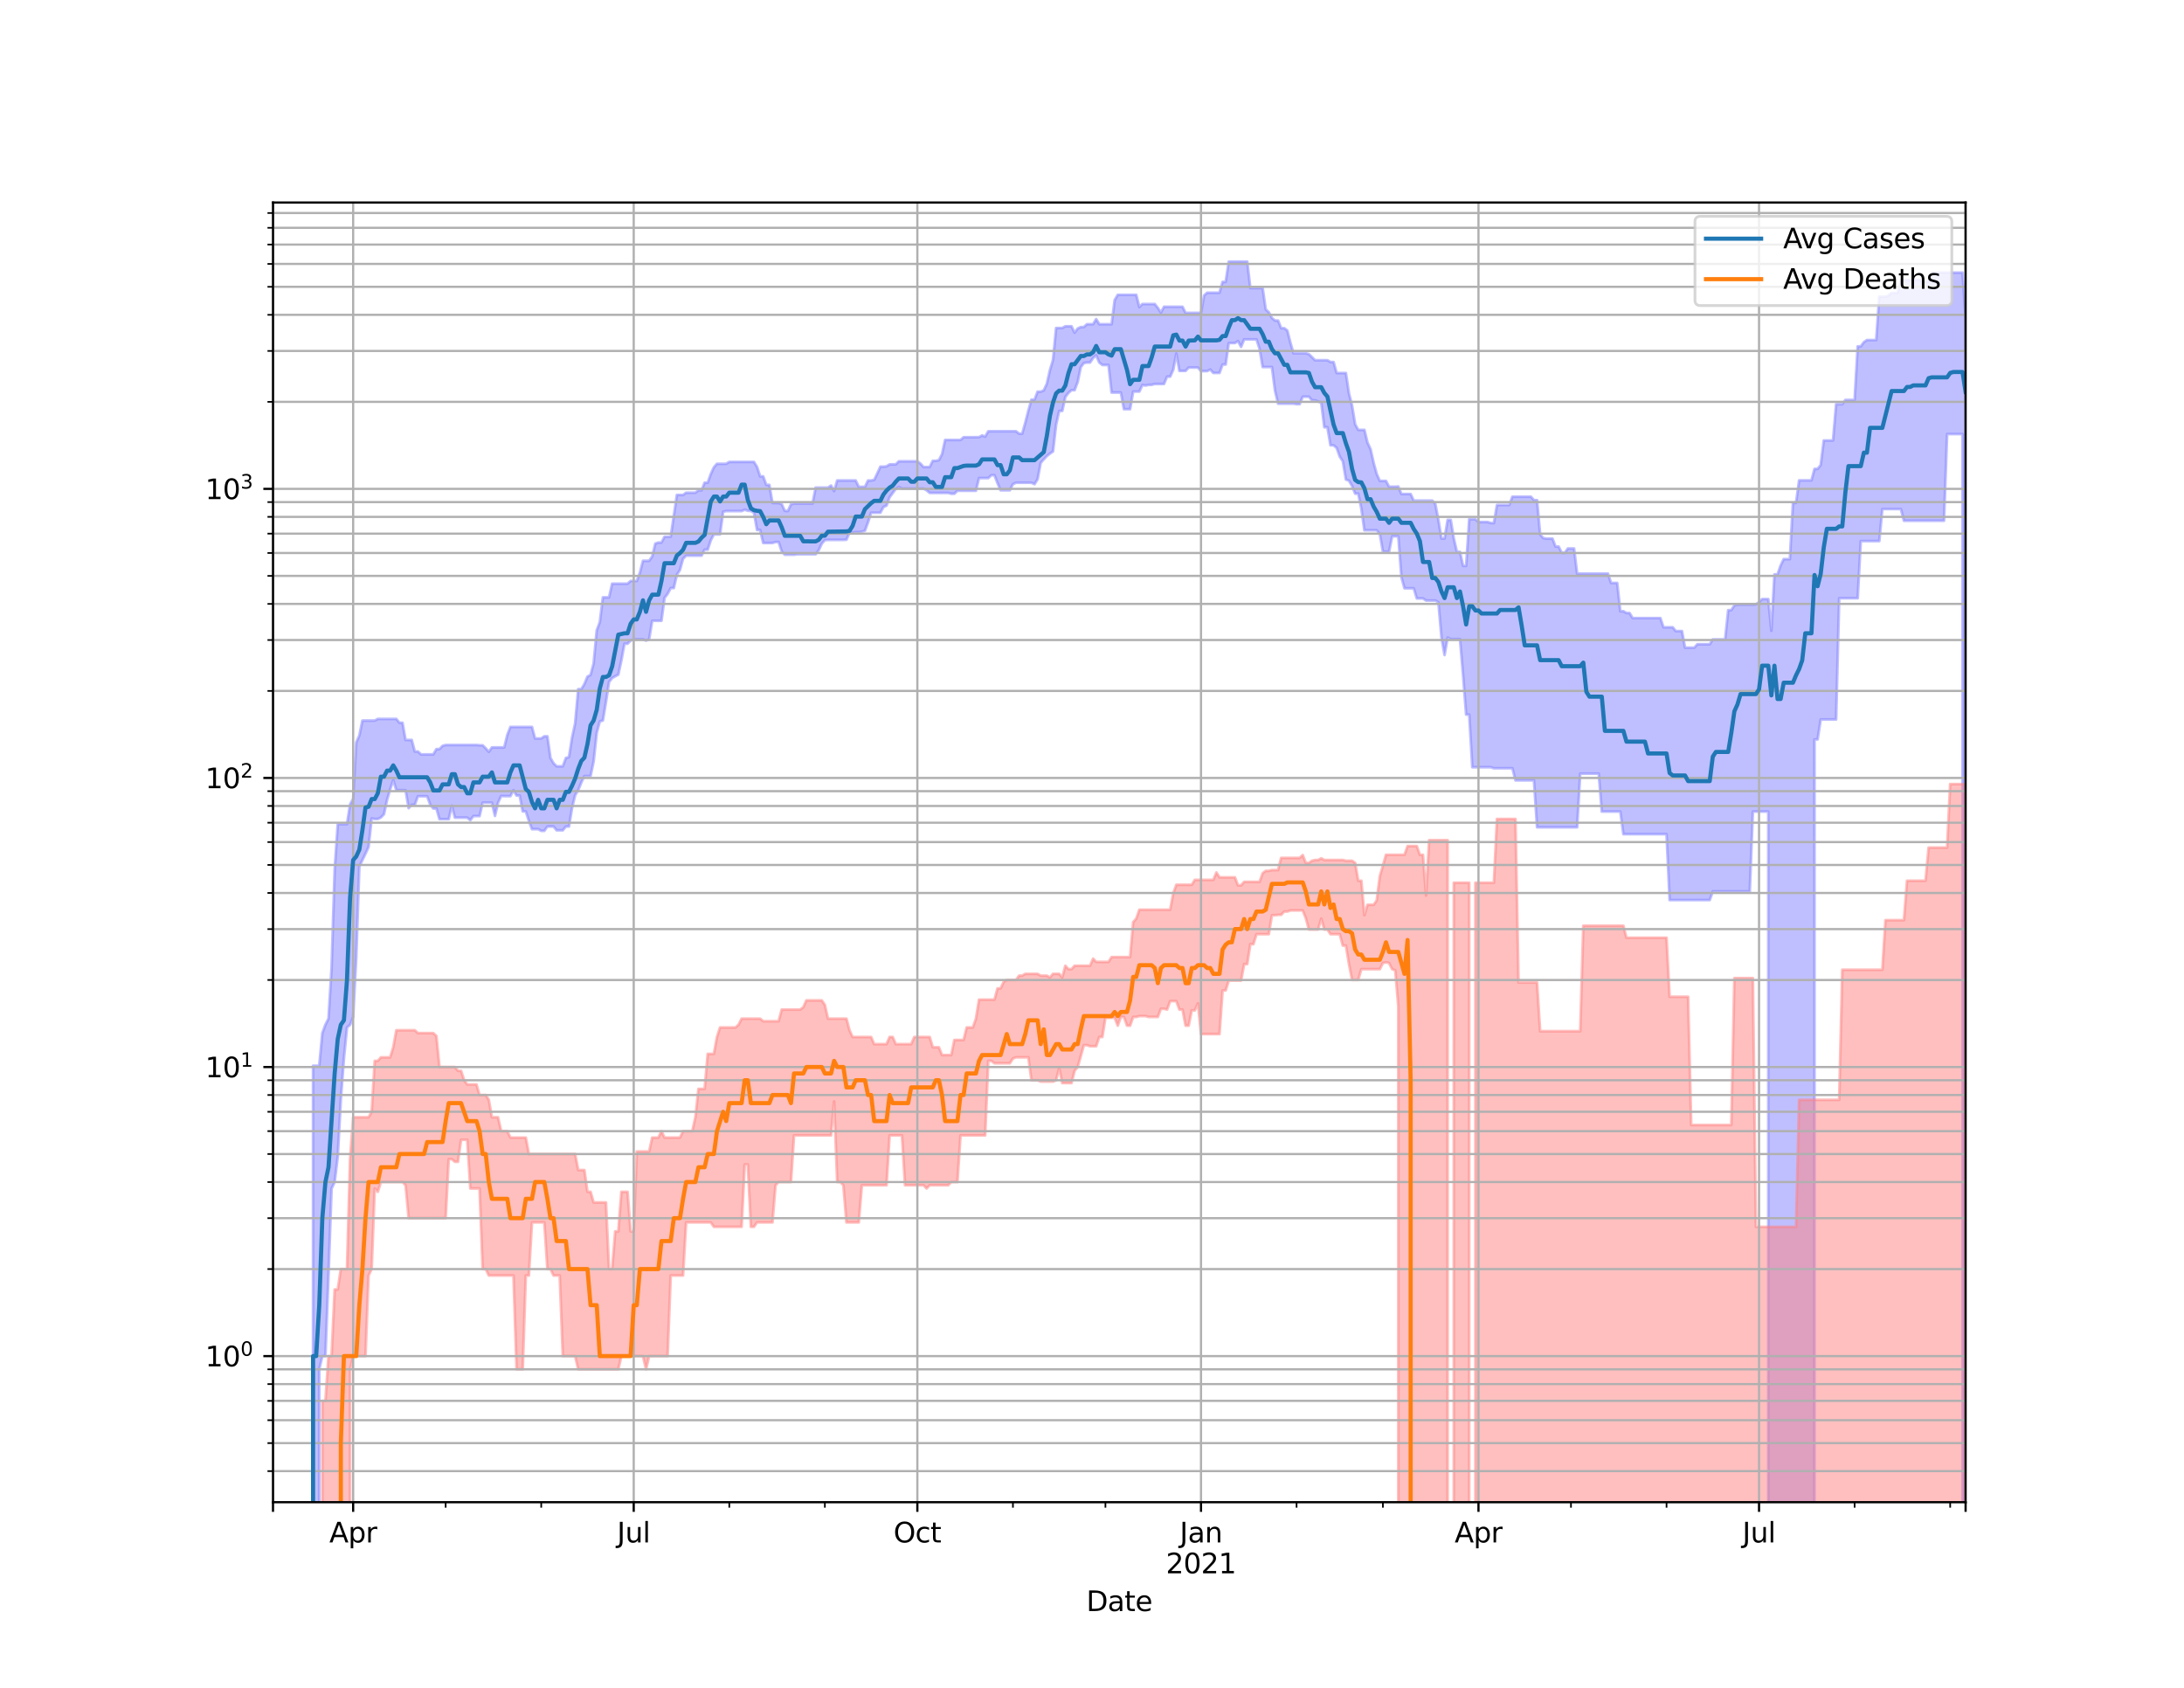 <?xml version="1.0" encoding="utf-8" standalone="no"?>
<!DOCTYPE svg PUBLIC "-//W3C//DTD SVG 1.1//EN"
  "http://www.w3.org/Graphics/SVG/1.1/DTD/svg11.dtd">
<svg height="612pt" version="1.1" viewBox="0 0 792 612" width="792pt" xmlns="http://www.w3.org/2000/svg" xmlns:xlink="http://www.w3.org/1999/xlink">
 <defs>
  <style type="text/css">*{stroke-linecap:butt;stroke-linejoin:round;}</style>
 </defs>
 <g id="figure_1">
  <g id="patch_1">
   <path d="M 0 612 
L 792 612 
L 792 0 
L 0 0 
z
" style="fill:#ffffff;"/>
  </g>
  <g id="axes_1">
   <g id="patch_2">
    <path d="M 99 544.68 
L 712.8 544.68 
L 712.8 73.44 
L 99 73.44 
z
" style="fill:#ffffff;"/>
   </g>
   <g id="PolyCollection_1">
    <path clip-path="url(#p68e2955192)" d="M 99 105309.131 
L 99 105309.131 
L 100.118 105309.131 
L 101.236 105309.131 
L 102.354 105309.131 
L 103.472 105309.131 
L 104.59 105309.131 
L 105.708 105309.131 
L 106.826 105309.131 
L 107.944 105309.131 
L 109.062 105309.131 
L 110.18 105309.131 
L 111.298 105309.131 
L 112.416 105309.131 
L 113.534 386.436 
L 114.652 386.436 
L 115.77 386.436 
L 116.889 374.597 
L 118.007 371.573 
L 119.125 369.352 
L 120.243 350.998 
L 121.361 315.389 
L 122.479 298.832 
L 123.597 298.832 
L 124.715 298.832 
L 125.833 298.832 
L 126.951 291.664 
L 128.069 289.631 
L 129.187 269.227 
L 130.305 266.723 
L 131.423 261.278 
L 132.541 261.278 
L 133.659 261.278 
L 134.777 261.278 
L 135.895 261.278 
L 137.013 260.677 
L 138.131 260.677 
L 139.249 260.677 
L 140.367 260.677 
L 141.485 260.677 
L 142.603 260.677 
L 143.721 260.677 
L 144.839 262.063 
L 145.957 262.063 
L 147.075 268.31 
L 148.193 268.31 
L 149.311 268.31 
L 150.43 272.501 
L 151.548 272.501 
L 152.666 273.545 
L 153.784 273.545 
L 154.902 273.545 
L 156.02 273.545 
L 157.138 273.545 
L 158.256 271.624 
L 159.374 271.624 
L 160.492 270.445 
L 161.61 270.129 
L 162.728 270.129 
L 163.846 270.129 
L 164.964 270.129 
L 166.082 270.129 
L 167.2 270.129 
L 168.318 270.129 
L 169.436 270.129 
L 170.554 270.129 
L 171.672 270.129 
L 172.79 270.129 
L 173.908 270.234 
L 175.026 270.234 
L 176.144 271.335 
L 177.262 272.611 
L 178.38 271.013 
L 179.498 271.013 
L 180.616 271.013 
L 181.734 271.013 
L 182.852 271.013 
L 183.97 266.496 
L 185.089 263.584 
L 186.207 263.584 
L 187.325 263.584 
L 188.443 263.584 
L 189.561 263.584 
L 190.679 263.584 
L 191.797 263.584 
L 192.915 263.584 
L 194.033 267.775 
L 195.151 267.775 
L 196.269 267.775 
L 197.387 266.983 
L 198.505 266.983 
L 199.623 274.847 
L 200.741 276.751 
L 201.859 277.858 
L 202.977 277.858 
L 204.095 277.858 
L 205.213 274.847 
L 206.331 274.499 
L 207.449 267.443 
L 208.567 262.298 
L 209.685 249.886 
L 210.803 249.886 
L 211.921 248.038 
L 213.039 245.34 
L 214.157 244.734 
L 215.275 240.543 
L 216.393 228.586 
L 217.511 225.607 
L 218.63 216.604 
L 219.748 216.604 
L 220.866 216.604 
L 221.984 211.634 
L 223.102 211.634 
L 224.22 211.634 
L 225.338 211.634 
L 226.456 211.634 
L 227.574 211.634 
L 228.692 210.657 
L 229.81 210.657 
L 230.928 210.657 
L 232.046 207.684 
L 233.164 203.341 
L 234.282 203.341 
L 235.4 203.341 
L 236.518 201.778 
L 237.636 197.103 
L 238.754 196.725 
L 239.872 196.725 
L 240.99 194.623 
L 242.108 194.623 
L 243.226 194.623 
L 244.344 187.033 
L 245.462 179.47 
L 246.58 179.47 
L 247.698 179.47 
L 248.816 178.646 
L 249.934 178.646 
L 251.052 178.646 
L 252.17 178.646 
L 253.289 177.823 
L 254.407 177.823 
L 255.525 175.016 
L 256.643 175.016 
L 257.761 171.877 
L 258.879 169.455 
L 259.997 168.173 
L 261.115 168.173 
L 262.233 168.173 
L 263.351 168.173 
L 264.469 167.492 
L 265.587 167.492 
L 266.705 167.492 
L 267.823 167.492 
L 268.941 167.492 
L 270.059 167.492 
L 271.177 167.492 
L 272.295 167.492 
L 273.413 167.492 
L 274.531 169.294 
L 275.649 172.734 
L 276.767 172.734 
L 277.885 175.825 
L 279.003 175.825 
L 280.121 182.391 
L 281.239 182.391 
L 282.357 182.391 
L 283.475 182.79 
L 284.593 185.208 
L 285.711 185.294 
L 286.83 182.852 
L 287.948 182.59 
L 289.066 182.59 
L 290.184 182.59 
L 291.302 182.59 
L 292.42 182.59 
L 293.538 182.59 
L 294.656 182.59 
L 295.774 176.811 
L 296.892 176.811 
L 298.01 176.811 
L 299.128 176.811 
L 300.246 176.811 
L 301.364 176.059 
L 302.482 178.091 
L 303.6 174.217 
L 304.718 174.217 
L 305.836 174.217 
L 306.954 174.217 
L 308.072 174.217 
L 309.19 174.217 
L 310.308 174.217 
L 311.426 176.541 
L 312.544 176.541 
L 313.662 176.541 
L 314.78 174.226 
L 315.898 174.226 
L 317.016 174.009 
L 318.134 171.683 
L 319.252 169.214 
L 320.37 169.214 
L 321.489 169.099 
L 322.607 168.386 
L 323.725 168.386 
L 324.843 168.386 
L 325.961 167.265 
L 327.079 167.265 
L 328.197 167.265 
L 329.315 167.265 
L 330.433 167.265 
L 331.551 167.265 
L 332.669 167.265 
L 333.787 168.094 
L 334.905 169.347 
L 336.023 169.347 
L 337.141 169.347 
L 338.259 167.089 
L 339.377 167.089 
L 340.495 166.85 
L 341.613 164.672 
L 342.731 159.531 
L 343.849 159.531 
L 344.967 159.531 
L 346.085 159.531 
L 347.203 159.531 
L 348.321 159.531 
L 349.439 158.543 
L 350.557 158.543 
L 351.675 158.543 
L 352.793 158.543 
L 353.911 158.516 
L 355.03 158.516 
L 356.148 157.887 
L 357.266 158.326 
L 358.384 156.371 
L 359.502 156.371 
L 360.62 156.371 
L 361.738 156.371 
L 362.856 156.371 
L 363.974 156.371 
L 365.092 156.371 
L 366.21 156.371 
L 367.328 156.371 
L 368.446 156.371 
L 369.564 157.26 
L 370.682 157.26 
L 371.8 153.309 
L 372.918 148.924 
L 374.036 144.932 
L 375.154 144.932 
L 376.272 142.025 
L 377.39 142.025 
L 378.508 141.549 
L 379.626 139.161 
L 380.744 134.216 
L 381.862 130.499 
L 382.98 118.942 
L 384.098 118.942 
L 385.216 118.942 
L 386.334 118.301 
L 387.452 118.301 
L 388.57 118.301 
L 389.689 120.629 
L 390.807 119.123 
L 391.925 118.6 
L 393.043 118.6 
L 394.161 117.558 
L 395.279 117.558 
L 396.397 117.558 
L 397.515 115.703 
L 398.633 117.558 
L 399.751 117.558 
L 400.869 117.558 
L 401.987 117.558 
L 403.105 117.558 
L 404.223 108.802 
L 405.341 106.905 
L 406.459 106.905 
L 407.577 106.905 
L 408.695 106.905 
L 409.813 106.905 
L 410.931 106.905 
L 412.049 106.905 
L 413.167 111.347 
L 414.285 110.24 
L 415.403 110.24 
L 416.521 110.24 
L 417.639 110.24 
L 418.757 110.24 
L 419.875 111.632 
L 420.993 113.353 
L 422.111 111.23 
L 423.23 111.23 
L 424.348 111.23 
L 425.466 111.23 
L 426.584 111.23 
L 427.702 111.23 
L 428.82 111.23 
L 429.938 113.447 
L 431.056 113.447 
L 432.174 113.447 
L 433.292 113.447 
L 434.41 113.447 
L 435.528 113.447 
L 436.646 107.142 
L 437.764 106.136 
L 438.882 106.136 
L 440 106.136 
L 441.118 106.136 
L 442.236 106.136 
L 443.354 102.222 
L 444.472 102.222 
L 445.59 94.86 
L 446.708 94.86 
L 447.826 94.86 
L 448.944 94.86 
L 450.062 94.86 
L 451.18 94.86 
L 452.298 94.86 
L 453.416 104.456 
L 454.534 104.456 
L 455.652 104.456 
L 456.77 104.456 
L 457.889 104.456 
L 459.007 112.205 
L 460.125 113.224 
L 461.243 115.296 
L 462.361 116.23 
L 463.479 116.23 
L 464.597 118.994 
L 465.715 118.994 
L 466.833 119.852 
L 467.951 124.255 
L 469.069 128.094 
L 470.187 128.094 
L 471.305 128.094 
L 472.423 128.094 
L 473.541 128.094 
L 474.659 128.423 
L 475.777 129.523 
L 476.895 130.621 
L 478.013 130.621 
L 479.131 130.621 
L 480.249 130.621 
L 481.367 130.621 
L 482.485 131.271 
L 483.603 131.271 
L 484.721 135.26 
L 485.839 135.26 
L 486.957 135.26 
L 488.075 135.26 
L 489.193 142.67 
L 490.311 147.083 
L 491.43 153.858 
L 492.548 155.876 
L 493.666 155.876 
L 494.784 155.876 
L 495.902 160.476 
L 497.02 162.867 
L 498.138 167.831 
L 499.256 171.869 
L 500.374 174.371 
L 501.492 174.371 
L 502.61 174.371 
L 503.728 176.483 
L 504.846 176.483 
L 505.964 176.483 
L 507.082 176.416 
L 508.2 179.127 
L 509.318 179.127 
L 510.436 179.127 
L 511.554 179.127 
L 512.672 181.528 
L 513.79 181.528 
L 514.908 181.528 
L 516.026 181.528 
L 517.144 181.528 
L 518.262 181.528 
L 519.38 181.528 
L 520.498 182.698 
L 521.616 188.518 
L 522.734 195.261 
L 523.852 195.261 
L 524.97 188.518 
L 526.089 188.518 
L 527.207 195.261 
L 528.325 200.115 
L 529.443 200.115 
L 530.561 205.17 
L 531.679 205.17 
L 532.797 188.268 
L 533.915 188.268 
L 535.033 188.268 
L 536.151 189.288 
L 537.269 189.288 
L 538.387 189.288 
L 539.505 189.288 
L 540.623 189.664 
L 541.741 189.664 
L 542.859 183.11 
L 543.977 183.11 
L 545.095 183.11 
L 546.213 183.11 
L 547.331 183.11 
L 548.449 180.095 
L 549.567 180.095 
L 550.685 180.095 
L 551.803 180.095 
L 552.921 180.095 
L 554.039 180.095 
L 555.157 180.095 
L 556.275 181.363 
L 557.393 181.363 
L 558.511 193.765 
L 559.63 195.099 
L 560.748 195.302 
L 561.866 195.302 
L 562.984 195.302 
L 564.102 198.186 
L 565.22 198.186 
L 566.338 200.447 
L 567.456 200.447 
L 568.574 198.884 
L 569.692 198.884 
L 570.81 198.884 
L 571.928 207.987 
L 573.046 207.987 
L 574.164 207.987 
L 575.282 207.987 
L 576.4 207.987 
L 577.518 207.987 
L 578.636 207.987 
L 579.754 207.987 
L 580.872 207.987 
L 581.99 207.987 
L 583.108 207.987 
L 584.226 211.383 
L 585.344 211.383 
L 586.462 211.383 
L 587.58 221.625 
L 588.698 221.625 
L 589.816 222.281 
L 590.934 222.281 
L 592.052 224.117 
L 593.17 224.117 
L 594.289 224.117 
L 595.407 224.117 
L 596.525 224.117 
L 597.643 224.117 
L 598.761 224.117 
L 599.879 224.117 
L 600.997 224.117 
L 602.115 224.117 
L 603.233 227.448 
L 604.351 227.448 
L 605.469 227.448 
L 606.587 227.448 
L 607.705 228.826 
L 608.823 228.826 
L 609.941 228.826 
L 611.059 234.846 
L 612.177 234.846 
L 613.295 234.846 
L 614.413 234.846 
L 615.531 233.605 
L 616.649 233.605 
L 617.767 233.605 
L 618.885 233.605 
L 620.003 233.605 
L 621.121 231.849 
L 622.239 231.849 
L 623.357 231.849 
L 624.475 231.849 
L 625.593 231.849 
L 626.711 221.241 
L 627.83 221.241 
L 628.948 219.515 
L 630.066 219.24 
L 631.184 219.24 
L 632.302 219.24 
L 633.42 219.24 
L 634.538 219.24 
L 635.656 219.24 
L 636.774 219.137 
L 637.892 218.355 
L 639.01 217.224 
L 640.128 217.224 
L 641.246 217.224 
L 642.364 228.727 
L 643.482 208.274 
L 644.6 208.274 
L 645.718 205.069 
L 646.836 202.739 
L 647.954 202.739 
L 649.072 202.739 
L 650.19 182.355 
L 651.308 182.355 
L 652.426 174.187 
L 653.544 174.187 
L 654.662 174.187 
L 655.78 174.187 
L 656.898 174.187 
L 658.016 170.018 
L 659.134 170.018 
L 660.252 168.63 
L 661.37 159.717 
L 662.489 159.717 
L 663.607 159.717 
L 664.725 159.717 
L 665.843 146.563 
L 666.961 146.563 
L 668.079 146.563 
L 669.197 145.024 
L 670.315 145.024 
L 671.433 145.024 
L 672.551 145.024 
L 673.669 125.603 
L 674.787 125.603 
L 675.905 124.075 
L 677.023 123.308 
L 678.141 123.308 
L 679.259 123.308 
L 680.377 123.308 
L 681.495 107.584 
L 682.613 107.584 
L 683.731 107.584 
L 684.849 107.213 
L 685.967 106.209 
L 687.085 106.209 
L 688.203 106.209 
L 689.321 101.563 
L 690.439 101.563 
L 691.557 101.563 
L 692.675 101.563 
L 693.793 101.468 
L 694.911 101.468 
L 696.03 101.468 
L 697.148 102.136 
L 698.266 102.136 
L 699.384 102.136 
L 700.502 98.846 
L 701.62 98.846 
L 702.738 98.846 
L 703.856 98.846 
L 704.974 98.846 
L 706.092 98.846 
L 707.21 98.846 
L 708.328 98.846 
L 709.446 98.846 
L 710.564 98.846 
L 711.682 98.846 
L 712.8 115.21 
L 712.8 105309.131 
L 712.8 105309.131 
L 711.682 157.39 
L 710.564 157.39 
L 709.446 157.39 
L 708.328 157.39 
L 707.21 157.39 
L 706.092 157.39 
L 704.974 188.811 
L 703.856 188.811 
L 702.738 188.811 
L 701.62 188.811 
L 700.502 188.811 
L 699.384 188.811 
L 698.266 188.811 
L 697.148 188.811 
L 696.03 188.811 
L 694.911 188.811 
L 693.793 188.811 
L 692.675 188.811 
L 691.557 188.811 
L 690.439 188.811 
L 689.321 184.578 
L 688.203 184.578 
L 687.085 184.578 
L 685.967 184.578 
L 684.849 184.578 
L 683.731 184.578 
L 682.613 184.578 
L 681.495 196.19 
L 680.377 196.19 
L 679.259 196.19 
L 678.141 196.19 
L 677.023 196.19 
L 675.905 196.19 
L 674.787 196.19 
L 673.669 216.907 
L 672.551 216.907 
L 671.433 216.907 
L 670.315 216.907 
L 669.197 216.907 
L 668.079 216.907 
L 666.961 216.907 
L 665.843 260.876 
L 664.725 260.876 
L 663.607 260.876 
L 662.489 260.876 
L 661.37 260.876 
L 660.252 260.876 
L 659.134 268.108 
L 658.016 268.108 
L 656.898 105309.131 
L 655.78 105309.131 
L 654.662 105309.131 
L 653.544 105309.131 
L 652.426 105309.131 
L 651.308 105309.131 
L 650.19 105309.131 
L 649.072 105309.131 
L 647.954 105309.131 
L 646.836 105309.131 
L 645.718 105309.131 
L 644.6 105309.131 
L 643.482 105309.131 
L 642.364 105309.131 
L 641.246 294.266 
L 640.128 294.266 
L 639.01 294.266 
L 637.892 294.266 
L 636.774 294.266 
L 635.656 294.266 
L 634.538 323.218 
L 633.42 323.218 
L 632.302 323.218 
L 631.184 323.218 
L 630.066 323.218 
L 628.948 323.218 
L 627.83 323.218 
L 626.711 323.218 
L 625.593 323.218 
L 624.475 323.218 
L 623.357 323.218 
L 622.239 323.218 
L 621.121 323.218 
L 620.003 326.358 
L 618.885 326.358 
L 617.767 326.358 
L 616.649 326.358 
L 615.531 326.358 
L 614.413 326.358 
L 613.295 326.358 
L 612.177 326.358 
L 611.059 326.358 
L 609.941 326.358 
L 608.823 326.358 
L 607.705 326.358 
L 606.587 326.358 
L 605.469 326.358 
L 604.351 302.459 
L 603.233 302.459 
L 602.115 302.459 
L 600.997 302.459 
L 599.879 302.459 
L 598.761 302.459 
L 597.643 302.459 
L 596.525 302.459 
L 595.407 302.459 
L 594.289 302.459 
L 593.17 302.459 
L 592.052 302.459 
L 590.934 302.459 
L 589.816 302.459 
L 588.698 302.459 
L 587.58 294.266 
L 586.462 294.266 
L 585.344 294.266 
L 584.226 294.266 
L 583.108 294.266 
L 581.99 294.266 
L 580.872 294.266 
L 579.754 280.506 
L 578.636 280.506 
L 577.518 280.506 
L 576.4 280.506 
L 575.282 280.506 
L 574.164 280.506 
L 573.046 280.506 
L 571.928 299.964 
L 570.81 299.964 
L 569.692 299.964 
L 568.574 299.964 
L 567.456 299.964 
L 566.338 299.964 
L 565.22 299.964 
L 564.102 299.964 
L 562.984 299.964 
L 561.866 299.964 
L 560.748 299.964 
L 559.63 299.964 
L 558.511 299.964 
L 557.393 299.964 
L 556.275 282.945 
L 555.157 282.945 
L 554.039 282.945 
L 552.921 282.945 
L 551.803 282.945 
L 550.685 282.945 
L 549.567 282.945 
L 548.449 278.569 
L 547.331 278.569 
L 546.213 278.569 
L 545.095 278.569 
L 543.977 278.569 
L 542.859 278.569 
L 541.741 278.569 
L 540.623 278.191 
L 539.505 278.191 
L 538.387 278.191 
L 537.269 278.191 
L 536.151 278.191 
L 535.033 278.191 
L 533.915 278.191 
L 532.797 259.111 
L 531.679 259.111 
L 530.561 244.714 
L 529.443 231.729 
L 528.325 231.729 
L 527.207 231.729 
L 526.089 231.729 
L 524.97 231.16 
L 523.852 237.503 
L 522.734 231.16 
L 521.616 218.355 
L 520.498 217.753 
L 519.38 217.753 
L 518.262 217.753 
L 517.144 217.753 
L 516.026 216.984 
L 514.908 216.984 
L 513.79 216.984 
L 512.672 213.311 
L 511.554 213.311 
L 510.436 213.311 
L 509.318 213.311 
L 508.2 209.247 
L 507.082 194.457 
L 505.964 194.457 
L 504.846 194.457 
L 503.728 200.048 
L 502.61 200.048 
L 501.492 199.98 
L 500.374 193.673 
L 499.256 192.285 
L 498.138 192.285 
L 497.02 192.285 
L 495.902 192.285 
L 494.784 192.285 
L 493.666 184.38 
L 492.548 178.99 
L 491.43 178.99 
L 490.311 176.224 
L 489.193 174.302 
L 488.075 173.869 
L 486.957 167.228 
L 485.839 165.557 
L 484.721 162.395 
L 483.603 161.456 
L 482.485 161.456 
L 481.367 154.913 
L 480.249 154.913 
L 479.131 145.991 
L 478.013 145.592 
L 476.895 145.158 
L 475.777 145.158 
L 474.659 143.842 
L 473.541 143.842 
L 472.423 143.842 
L 471.305 146.535 
L 470.187 146.535 
L 469.069 146.364 
L 467.951 146.364 
L 466.833 146.364 
L 465.715 146.364 
L 464.597 146.364 
L 463.479 146.364 
L 462.361 141.62 
L 461.243 133.091 
L 460.125 133.091 
L 459.007 133.091 
L 457.889 133.091 
L 456.77 126.509 
L 455.652 123.061 
L 454.534 123.061 
L 453.416 123.061 
L 452.298 123.061 
L 451.18 123.061 
L 450.062 125.785 
L 448.944 123.679 
L 447.826 124.391 
L 446.708 124.391 
L 445.59 124.391 
L 444.472 132.172 
L 443.354 132.172 
L 442.236 135.224 
L 441.118 135.224 
L 440 135.224 
L 438.882 133.995 
L 437.764 134.553 
L 436.646 134.553 
L 435.528 134.553 
L 434.41 133.279 
L 433.292 133.279 
L 432.174 133.279 
L 431.056 133.279 
L 429.938 134.485 
L 428.82 134.485 
L 427.702 134.485 
L 426.584 128.209 
L 425.466 134.067 
L 424.348 136.562 
L 423.23 136.562 
L 422.111 139.221 
L 420.993 139.221 
L 419.875 139.221 
L 418.757 139.221 
L 417.639 139.543 
L 416.521 139.543 
L 415.403 139.793 
L 414.285 139.591 
L 413.167 141.981 
L 412.049 141.981 
L 410.931 141.981 
L 409.813 148.363 
L 408.695 148.363 
L 407.577 148.363 
L 406.459 142.331 
L 405.341 142.331 
L 404.223 142.331 
L 403.105 142.331 
L 401.987 132.338 
L 400.869 132.338 
L 399.751 132.338 
L 398.633 131.449 
L 397.515 128.833 
L 396.397 129.805 
L 395.279 131.449 
L 394.161 131.449 
L 393.043 131.657 
L 391.925 133.132 
L 390.807 138.535 
L 389.689 141.466 
L 388.57 141.466 
L 387.452 142.471 
L 386.334 143.944 
L 385.216 148.995 
L 384.098 148.995 
L 382.98 154.049 
L 381.862 163.688 
L 380.744 164.458 
L 379.626 165.364 
L 378.508 166.557 
L 377.39 167.838 
L 376.272 173.764 
L 375.154 175.561 
L 374.036 175.034 
L 372.918 175.034 
L 371.8 175.034 
L 370.682 175.034 
L 369.564 175.034 
L 368.446 175.034 
L 367.328 175.561 
L 366.21 177.776 
L 365.092 177.776 
L 363.974 177.776 
L 362.856 177.776 
L 361.738 175.168 
L 360.62 172.303 
L 359.502 172.303 
L 358.384 173.352 
L 357.266 173.352 
L 356.148 173.352 
L 355.03 173.352 
L 353.911 177.938 
L 352.793 177.938 
L 351.675 177.938 
L 350.557 177.938 
L 349.439 177.938 
L 348.321 177.938 
L 347.203 177.938 
L 346.085 179.032 
L 344.967 179.032 
L 343.849 178.73 
L 342.731 178.73 
L 341.613 178.73 
L 340.495 178.73 
L 339.377 178.73 
L 338.259 178.73 
L 337.141 178.73 
L 336.023 177.758 
L 334.905 177.177 
L 333.787 177.177 
L 332.669 177.177 
L 331.551 177.177 
L 330.433 177.177 
L 329.315 177.177 
L 328.197 177.177 
L 327.079 177.177 
L 325.961 176.55 
L 324.843 177.268 
L 323.725 178.773 
L 322.607 180.295 
L 321.489 183.318 
L 320.37 183.835 
L 319.252 185.912 
L 318.134 185.912 
L 317.016 185.912 
L 315.898 185.912 
L 314.78 189.401 
L 313.662 192.424 
L 312.544 192.768 
L 311.426 192.948 
L 310.308 192.948 
L 309.19 193.122 
L 308.072 193.122 
L 306.954 195.696 
L 305.836 195.758 
L 304.718 195.758 
L 303.6 195.758 
L 302.482 195.758 
L 301.364 195.758 
L 300.246 195.758 
L 299.128 195.867 
L 298.01 197.11 
L 296.892 199.518 
L 295.774 200.973 
L 294.656 200.973 
L 293.538 200.973 
L 292.42 200.973 
L 291.302 200.973 
L 290.184 200.973 
L 289.066 200.973 
L 287.948 201.142 
L 286.83 201.142 
L 285.711 201.142 
L 284.593 201.142 
L 283.475 199.913 
L 282.357 196.537 
L 281.239 196.537 
L 280.121 196.878 
L 279.003 196.878 
L 277.885 196.878 
L 276.767 196.878 
L 275.649 192.152 
L 274.531 192.152 
L 273.413 185.901 
L 272.295 185.262 
L 271.177 185.197 
L 270.059 184.803 
L 268.941 185.311 
L 267.823 185.311 
L 266.705 185.311 
L 265.587 185.311 
L 264.469 185.311 
L 263.351 185.311 
L 262.233 185.567 
L 261.115 193.758 
L 259.997 193.758 
L 258.879 193.758 
L 257.761 195.894 
L 256.643 199.295 
L 255.525 199.295 
L 254.407 201.474 
L 253.289 201.474 
L 252.17 201.474 
L 251.052 201.474 
L 249.934 201.474 
L 248.816 201.474 
L 247.698 202.604 
L 246.58 206.639 
L 245.462 208.391 
L 244.344 213.221 
L 243.226 213.221 
L 242.108 215.325 
L 240.99 216.766 
L 239.872 225.083 
L 238.754 225.083 
L 237.636 225.083 
L 236.518 225.083 
L 235.4 231.804 
L 234.282 232.274 
L 233.164 231.804 
L 232.046 231.804 
L 230.928 231.804 
L 229.81 231.804 
L 228.692 232.274 
L 227.574 233.401 
L 226.456 233.401 
L 225.338 239.459 
L 224.22 244.614 
L 223.102 245.218 
L 221.984 245.85 
L 220.866 247.269 
L 219.748 254.513 
L 218.63 261.249 
L 217.511 261.596 
L 216.393 265.79 
L 215.275 276.067 
L 214.157 281.394 
L 213.039 281.394 
L 211.921 281.394 
L 210.803 283.741 
L 209.685 286.515 
L 208.567 288.307 
L 207.449 292.918 
L 206.331 299.695 
L 205.213 299.695 
L 204.095 301.056 
L 202.977 301.056 
L 201.859 301.056 
L 200.741 299.695 
L 199.623 299.695 
L 198.505 299.695 
L 197.387 301.264 
L 196.269 301.264 
L 195.151 300.643 
L 194.033 300.643 
L 192.915 300.643 
L 191.797 297.663 
L 190.679 294.207 
L 189.561 294.207 
L 188.443 288.464 
L 187.325 288.464 
L 186.207 286.515 
L 185.089 288.674 
L 183.97 288.674 
L 182.852 288.674 
L 181.734 288.621 
L 180.616 291.05 
L 179.498 295.84 
L 178.38 291.05 
L 177.262 291.05 
L 176.144 291.05 
L 175.026 291.05 
L 173.908 295.902 
L 172.79 295.902 
L 171.672 295.902 
L 170.554 297.407 
L 169.436 296.461 
L 168.318 296.461 
L 167.2 296.461 
L 166.082 296.461 
L 164.964 296.461 
L 163.846 292.116 
L 162.728 297.026 
L 161.61 297.026 
L 160.492 297.026 
L 159.374 297.026 
L 158.256 293.149 
L 157.138 293.149 
L 156.02 291.777 
L 154.902 288.726 
L 153.784 288.726 
L 152.666 288.726 
L 151.548 288.726 
L 150.43 291.777 
L 149.311 291.777 
L 148.193 293.034 
L 147.075 286.515 
L 145.957 286.515 
L 144.839 286.515 
L 143.721 286.515 
L 142.603 282.852 
L 141.485 286.215 
L 140.367 290.009 
L 139.249 295.228 
L 138.131 296.398 
L 137.013 296.963 
L 135.895 296.963 
L 134.777 296.774 
L 133.659 307.105 
L 132.541 309.535 
L 131.423 311.84 
L 130.305 314.267 
L 129.187 347.227 
L 128.069 368.736 
L 126.951 371.573 
L 125.833 372.559 
L 124.715 383.809 
L 123.597 398.787 
L 122.479 419.362 
L 121.361 428.6 
L 120.243 430.935 
L 119.125 462.489 
L 118.007 491.707 
L 116.889 491.707 
L 115.77 496.503 
L 114.652 105309.131 
L 113.534 105309.131 
L 112.416 105309.131 
L 111.298 105309.131 
L 110.18 105309.131 
L 109.062 105309.131 
L 107.944 105309.131 
L 106.826 105309.131 
L 105.708 105309.131 
L 104.59 105309.131 
L 103.472 105309.131 
L 102.354 105309.131 
L 101.236 105309.131 
L 100.118 105309.131 
L 99 105309.131 
z
" style="fill:#8080ff;fill-opacity:0.5;stroke:#8080ff;stroke-opacity:0.5;"/>
   </g>
   <g id="PolyCollection_2">
    <path clip-path="url(#p68e2955192)" d="M 99 105309.131 
L 99 105309.131 
L 100.118 105309.131 
L 101.236 105309.131 
L 102.354 105309.131 
L 103.472 105309.131 
L 104.59 105309.131 
L 105.708 105309.131 
L 106.826 105309.131 
L 107.944 105309.131 
L 109.062 105309.131 
L 110.18 105309.131 
L 111.298 105309.131 
L 112.416 105309.131 
L 113.534 105309.131 
L 114.652 105309.131 
L 115.77 105309.131 
L 116.889 507.943 
L 118.007 507.943 
L 119.125 491.707 
L 120.243 491.707 
L 121.361 467.552 
L 122.479 467.552 
L 123.597 460.154 
L 124.715 460.154 
L 125.833 460.154 
L 126.951 420.301 
L 128.069 405.12 
L 129.187 405.12 
L 130.305 405.12 
L 131.423 405.12 
L 132.541 405.12 
L 133.659 405.12 
L 134.777 403.126 
L 135.895 384.668 
L 137.013 384.668 
L 138.131 383.386 
L 139.249 383.386 
L 140.367 383.386 
L 141.485 383.386 
L 142.603 379.742 
L 143.721 373.567 
L 144.839 373.567 
L 145.957 373.567 
L 147.075 373.567 
L 148.193 373.567 
L 149.311 373.567 
L 150.43 373.567 
L 151.548 374.597 
L 152.666 374.597 
L 153.784 374.597 
L 154.902 374.597 
L 156.02 374.597 
L 157.138 374.597 
L 158.256 375.652 
L 159.374 386.889 
L 160.492 386.889 
L 161.61 386.889 
L 162.728 386.889 
L 163.846 386.889 
L 164.964 386.889 
L 166.082 388.276 
L 167.2 388.276 
L 168.318 391.686 
L 169.436 393.229 
L 170.554 393.229 
L 171.672 393.229 
L 172.79 393.229 
L 173.908 397.047 
L 175.026 397.047 
L 176.144 397.047 
L 177.262 398.787 
L 178.38 405.12 
L 179.498 405.12 
L 180.616 405.12 
L 181.734 410.143 
L 182.852 410.143 
L 183.97 410.143 
L 185.089 412.478 
L 186.207 412.478 
L 187.325 412.478 
L 188.443 412.478 
L 189.561 412.478 
L 190.679 412.478 
L 191.797 418.443 
L 192.915 418.443 
L 194.033 418.443 
L 195.151 418.443 
L 196.269 418.443 
L 197.387 418.443 
L 198.505 418.443 
L 199.623 418.443 
L 200.741 418.443 
L 201.859 418.443 
L 202.977 418.443 
L 204.095 418.443 
L 205.213 418.443 
L 206.331 418.443 
L 207.449 418.443 
L 208.567 418.443 
L 209.685 424.262 
L 210.803 424.262 
L 211.921 424.262 
L 213.039 432.149 
L 214.157 432.149 
L 215.275 435.999 
L 216.393 435.999 
L 217.511 435.999 
L 218.63 435.999 
L 219.748 435.999 
L 220.866 460.154 
L 221.984 460.154 
L 223.102 446.492 
L 224.22 446.492 
L 225.338 432.149 
L 226.456 432.149 
L 227.574 432.149 
L 228.692 446.492 
L 229.81 446.492 
L 230.928 417.541 
L 232.046 417.541 
L 233.164 417.541 
L 234.282 417.541 
L 235.4 417.541 
L 236.518 412.478 
L 237.636 412.478 
L 238.754 412.478 
L 239.872 410.143 
L 240.99 412.478 
L 242.108 412.478 
L 243.226 412.478 
L 244.344 412.478 
L 245.462 412.478 
L 246.58 412.478 
L 247.698 410.143 
L 248.816 410.143 
L 249.934 410.143 
L 251.052 410.143 
L 252.17 405.12 
L 253.289 394.826 
L 254.407 394.826 
L 255.525 394.826 
L 256.643 382.139 
L 257.761 382.139 
L 258.879 382.139 
L 259.997 376.009 
L 261.115 372.559 
L 262.233 372.559 
L 263.351 372.559 
L 264.469 372.559 
L 265.587 372.559 
L 266.705 372.559 
L 267.823 371.573 
L 268.941 369.352 
L 270.059 369.352 
L 271.177 369.352 
L 272.295 369.352 
L 273.413 369.352 
L 274.531 369.352 
L 275.649 369.352 
L 276.767 370.29 
L 277.885 370.29 
L 279.003 370.29 
L 280.121 370.29 
L 281.239 370.29 
L 282.357 370.29 
L 283.475 366.067 
L 284.593 366.067 
L 285.711 366.067 
L 286.83 366.067 
L 287.948 366.067 
L 289.066 366.067 
L 290.184 366.067 
L 291.302 365.21 
L 292.42 362.734 
L 293.538 362.734 
L 294.656 362.734 
L 295.774 362.734 
L 296.892 362.734 
L 298.01 362.734 
L 299.128 364.37 
L 300.246 369.352 
L 301.364 369.352 
L 302.482 369.352 
L 303.6 369.352 
L 304.718 369.352 
L 305.836 369.352 
L 306.954 369.352 
L 308.072 373.567 
L 309.19 376.009 
L 310.308 376.009 
L 311.426 376.009 
L 312.544 376.009 
L 313.662 376.009 
L 314.78 376.009 
L 315.898 376.009 
L 317.016 378.59 
L 318.134 378.59 
L 319.252 378.59 
L 320.37 378.59 
L 321.489 378.59 
L 322.607 376.009 
L 323.725 376.009 
L 324.843 378.59 
L 325.961 378.59 
L 327.079 378.59 
L 328.197 378.59 
L 329.315 378.59 
L 330.433 378.59 
L 331.551 376.009 
L 332.669 376.009 
L 333.787 376.009 
L 334.905 376.009 
L 336.023 376.009 
L 337.141 376.009 
L 338.259 379.742 
L 339.377 379.742 
L 340.495 379.742 
L 341.613 382.551 
L 342.731 382.551 
L 343.849 382.551 
L 344.967 382.551 
L 346.085 377.097 
L 347.203 377.097 
L 348.321 377.097 
L 349.439 377.097 
L 350.557 372.559 
L 351.675 372.559 
L 352.793 372.559 
L 353.911 369.352 
L 355.03 362.467 
L 356.148 362.467 
L 357.266 362.467 
L 358.384 362.467 
L 359.502 362.467 
L 360.62 362.467 
L 361.738 358.396 
L 362.856 358.396 
L 363.974 356.024 
L 365.092 355.336 
L 366.21 355.336 
L 367.328 355.336 
L 368.446 355.336 
L 369.564 353.77 
L 370.682 353.77 
L 371.8 353.115 
L 372.918 353.115 
L 374.036 353.115 
L 375.154 353.115 
L 376.272 353.115 
L 377.39 353.77 
L 378.508 353.77 
L 379.626 353.77 
L 380.744 354.435 
L 381.862 353.115 
L 382.98 353.115 
L 384.098 353.115 
L 385.216 354.435 
L 386.334 350.177 
L 387.452 351.413 
L 388.57 351.413 
L 389.689 350.177 
L 390.807 350.177 
L 391.925 350.177 
L 393.043 350.177 
L 394.161 350.177 
L 395.279 350.177 
L 396.397 347.609 
L 397.515 348.777 
L 398.633 348.777 
L 399.751 348.777 
L 400.869 348.777 
L 401.987 348.777 
L 403.105 347.037 
L 404.223 347.037 
L 405.341 347.037 
L 406.459 347.037 
L 407.577 347.037 
L 408.695 347.037 
L 409.813 347.037 
L 410.931 334.37 
L 412.049 333.095 
L 413.167 329.862 
L 414.285 329.862 
L 415.403 329.862 
L 416.521 329.862 
L 417.639 329.862 
L 418.757 329.862 
L 419.875 329.862 
L 420.993 329.862 
L 422.111 329.862 
L 423.23 329.862 
L 424.348 329.862 
L 425.466 323.897 
L 426.584 320.81 
L 427.702 320.81 
L 428.82 320.81 
L 429.938 320.81 
L 431.056 320.81 
L 432.174 320.81 
L 433.292 319.032 
L 434.41 319.032 
L 435.528 319.032 
L 436.646 319.032 
L 437.764 319.032 
L 438.882 319.032 
L 440 319.032 
L 441.118 316.345 
L 442.236 318.119 
L 443.354 318.119 
L 444.472 318.119 
L 445.59 318.119 
L 446.708 318.119 
L 447.826 318.119 
L 448.944 321.023 
L 450.062 321.023 
L 451.18 319.756 
L 452.298 319.756 
L 453.416 319.756 
L 454.534 319.756 
L 455.652 319.756 
L 456.77 319.756 
L 457.889 316.636 
L 459.007 315.769 
L 460.125 315.769 
L 461.243 315.483 
L 462.361 315.483 
L 463.479 315.483 
L 464.597 311.059 
L 465.715 311.059 
L 466.833 311.059 
L 467.951 311.059 
L 469.069 311.059 
L 470.187 311.059 
L 471.305 311.059 
L 472.423 310.038 
L 473.541 312.903 
L 474.659 312.903 
L 475.777 312.103 
L 476.895 311.84 
L 478.013 311.84 
L 479.131 311.231 
L 480.249 311.84 
L 481.367 311.84 
L 482.485 311.84 
L 483.603 311.84 
L 484.721 311.84 
L 485.839 311.84 
L 486.957 311.84 
L 488.075 312.103 
L 489.193 312.103 
L 490.311 312.103 
L 491.43 312.903 
L 492.548 319.341 
L 493.666 319.341 
L 494.784 331.856 
L 495.902 328.076 
L 497.02 328.076 
L 498.138 328.076 
L 499.256 326.479 
L 500.374 317.719 
L 501.492 313.899 
L 502.61 309.953 
L 503.728 309.953 
L 504.846 309.953 
L 505.964 309.953 
L 507.082 309.953 
L 508.2 309.953 
L 509.318 309.953 
L 510.436 306.79 
L 511.554 306.79 
L 512.672 306.79 
L 513.79 306.79 
L 514.908 309.953 
L 516.026 309.953 
L 517.144 324.703 
L 518.262 304.648 
L 519.38 304.648 
L 520.498 304.648 
L 521.616 304.648 
L 522.734 304.648 
L 523.852 304.648 
L 524.97 304.648 
L 526.089 105309.131 
L 527.207 320.069 
L 528.325 320.069 
L 529.443 320.069 
L 530.561 320.069 
L 531.679 320.069 
L 532.797 320.069 
L 533.915 105309.131 
L 535.033 320.069 
L 536.151 320.069 
L 537.269 320.069 
L 538.387 320.069 
L 539.505 320.069 
L 540.623 320.069 
L 541.741 320.069 
L 542.859 296.963 
L 543.977 296.963 
L 545.095 296.963 
L 546.213 296.963 
L 547.331 296.963 
L 548.449 296.963 
L 549.567 296.963 
L 550.685 356.256 
L 551.803 356.256 
L 552.921 356.256 
L 554.039 356.256 
L 555.157 356.256 
L 556.275 356.256 
L 557.393 356.256 
L 558.511 373.908 
L 559.63 373.908 
L 560.748 373.908 
L 561.866 373.908 
L 562.984 373.908 
L 564.102 373.908 
L 565.22 373.908 
L 566.338 373.908 
L 567.456 373.908 
L 568.574 373.908 
L 569.692 373.908 
L 570.81 373.908 
L 571.928 373.908 
L 573.046 373.908 
L 574.164 335.681 
L 575.282 335.681 
L 576.4 335.681 
L 577.518 335.681 
L 578.636 335.681 
L 579.754 335.681 
L 580.872 335.681 
L 581.99 335.681 
L 583.108 335.681 
L 584.226 335.681 
L 585.344 335.681 
L 586.462 335.681 
L 587.58 335.681 
L 588.698 335.681 
L 589.816 340.019 
L 590.934 340.019 
L 592.052 340.019 
L 593.17 340.019 
L 594.289 340.019 
L 595.407 340.019 
L 596.525 340.019 
L 597.643 340.019 
L 598.761 340.019 
L 599.879 340.019 
L 600.997 340.019 
L 602.115 340.019 
L 603.233 340.019 
L 604.351 340.019 
L 605.469 361.415 
L 606.587 361.415 
L 607.705 361.415 
L 608.823 361.415 
L 609.941 361.415 
L 611.059 361.415 
L 612.177 361.415 
L 613.295 407.922 
L 614.413 407.922 
L 615.531 407.922 
L 616.649 407.922 
L 617.767 407.922 
L 618.885 407.922 
L 620.003 407.922 
L 621.121 407.922 
L 622.239 407.922 
L 623.357 407.922 
L 624.475 407.922 
L 625.593 407.922 
L 626.711 407.922 
L 627.83 407.922 
L 628.948 354.658 
L 630.066 354.658 
L 631.184 354.658 
L 632.302 354.658 
L 633.42 354.658 
L 634.538 354.658 
L 635.656 354.658 
L 636.774 444.837 
L 637.892 444.837 
L 639.01 444.837 
L 640.128 444.837 
L 641.246 444.837 
L 642.364 444.837 
L 643.482 444.837 
L 644.6 444.837 
L 645.718 444.837 
L 646.836 444.837 
L 647.954 444.837 
L 649.072 444.837 
L 650.19 444.837 
L 651.308 444.837 
L 652.426 398.787 
L 653.544 398.787 
L 654.662 398.787 
L 655.78 398.787 
L 656.898 398.787 
L 658.016 398.787 
L 659.134 398.787 
L 660.252 398.787 
L 661.37 398.787 
L 662.489 398.787 
L 663.607 398.787 
L 664.725 398.787 
L 665.843 398.787 
L 666.961 398.787 
L 668.079 351.623 
L 669.197 351.623 
L 670.315 351.623 
L 671.433 351.623 
L 672.551 351.623 
L 673.669 351.623 
L 674.787 351.623 
L 675.905 351.623 
L 677.023 351.623 
L 678.141 351.623 
L 679.259 351.623 
L 680.377 351.623 
L 681.495 351.623 
L 682.613 351.623 
L 683.731 333.657 
L 684.849 333.657 
L 685.967 333.657 
L 687.085 333.657 
L 688.203 333.657 
L 689.321 333.657 
L 690.439 333.657 
L 691.557 319.341 
L 692.675 319.341 
L 693.793 319.341 
L 694.911 319.341 
L 696.03 319.341 
L 697.148 319.341 
L 698.266 319.341 
L 699.384 307.342 
L 700.502 307.342 
L 701.62 307.342 
L 702.738 307.342 
L 703.856 307.342 
L 704.974 307.342 
L 706.092 307.342 
L 707.21 284.311 
L 708.328 284.311 
L 709.446 284.311 
L 710.564 284.311 
L 711.682 284.311 
L 712.8 284.311 
L 712.8 105309.131 
L 712.8 105309.131 
L 711.682 105309.131 
L 710.564 105309.131 
L 709.446 105309.131 
L 708.328 105309.131 
L 707.21 105309.131 
L 706.092 105309.131 
L 704.974 105309.131 
L 703.856 105309.131 
L 702.738 105309.131 
L 701.62 105309.131 
L 700.502 105309.131 
L 699.384 105309.131 
L 698.266 105309.131 
L 697.148 105309.131 
L 696.03 105309.131 
L 694.911 105309.131 
L 693.793 105309.131 
L 692.675 105309.131 
L 691.557 105309.131 
L 690.439 105309.131 
L 689.321 105309.131 
L 688.203 105309.131 
L 687.085 105309.131 
L 685.967 105309.131 
L 684.849 105309.131 
L 683.731 105309.131 
L 682.613 105309.131 
L 681.495 105309.131 
L 680.377 105309.131 
L 679.259 105309.131 
L 678.141 105309.131 
L 677.023 105309.131 
L 675.905 105309.131 
L 674.787 105309.131 
L 673.669 105309.131 
L 672.551 105309.131 
L 671.433 105309.131 
L 670.315 105309.131 
L 669.197 105309.131 
L 668.079 105309.131 
L 666.961 105309.131 
L 665.843 105309.131 
L 664.725 105309.131 
L 663.607 105309.131 
L 662.489 105309.131 
L 661.37 105309.131 
L 660.252 105309.131 
L 659.134 105309.131 
L 658.016 105309.131 
L 656.898 105309.131 
L 655.78 105309.131 
L 654.662 105309.131 
L 653.544 105309.131 
L 652.426 105309.131 
L 651.308 105309.131 
L 650.19 105309.131 
L 649.072 105309.131 
L 647.954 105309.131 
L 646.836 105309.131 
L 645.718 105309.131 
L 644.6 105309.131 
L 643.482 105309.131 
L 642.364 105309.131 
L 641.246 105309.131 
L 640.128 105309.131 
L 639.01 105309.131 
L 637.892 105309.131 
L 636.774 105309.131 
L 635.656 105309.131 
L 634.538 105309.131 
L 633.42 105309.131 
L 632.302 105309.131 
L 631.184 105309.131 
L 630.066 105309.131 
L 628.948 105309.131 
L 627.83 105309.131 
L 626.711 105309.131 
L 625.593 105309.131 
L 624.475 105309.131 
L 623.357 105309.131 
L 622.239 105309.131 
L 621.121 105309.131 
L 620.003 105309.131 
L 618.885 105309.131 
L 617.767 105309.131 
L 616.649 105309.131 
L 615.531 105309.131 
L 614.413 105309.131 
L 613.295 105309.131 
L 612.177 105309.131 
L 611.059 105309.131 
L 609.941 105309.131 
L 608.823 105309.131 
L 607.705 105309.131 
L 606.587 105309.131 
L 605.469 105309.131 
L 604.351 105309.131 
L 603.233 105309.131 
L 602.115 105309.131 
L 600.997 105309.131 
L 599.879 105309.131 
L 598.761 105309.131 
L 597.643 105309.131 
L 596.525 105309.131 
L 595.407 105309.131 
L 594.289 105309.131 
L 593.17 105309.131 
L 592.052 105309.131 
L 590.934 105309.131 
L 589.816 105309.131 
L 588.698 105309.131 
L 587.58 105309.131 
L 586.462 105309.131 
L 585.344 105309.131 
L 584.226 105309.131 
L 583.108 105309.131 
L 581.99 105309.131 
L 580.872 105309.131 
L 579.754 105309.131 
L 578.636 105309.131 
L 577.518 105309.131 
L 576.4 105309.131 
L 575.282 105309.131 
L 574.164 105309.131 
L 573.046 105309.131 
L 571.928 105309.131 
L 570.81 105309.131 
L 569.692 105309.131 
L 568.574 105309.131 
L 567.456 105309.131 
L 566.338 105309.131 
L 565.22 105309.131 
L 564.102 105309.131 
L 562.984 105309.131 
L 561.866 105309.131 
L 560.748 105309.131 
L 559.63 105309.131 
L 558.511 105309.131 
L 557.393 105309.131 
L 556.275 105309.131 
L 555.157 105309.131 
L 554.039 105309.131 
L 552.921 105309.131 
L 551.803 105309.131 
L 550.685 105309.131 
L 549.567 105309.131 
L 548.449 105309.131 
L 547.331 105309.131 
L 546.213 105309.131 
L 545.095 105309.131 
L 543.977 105309.131 
L 542.859 105309.131 
L 541.741 105309.131 
L 540.623 105309.131 
L 539.505 105309.131 
L 538.387 105309.131 
L 537.269 105309.131 
L 536.151 105309.131 
L 535.033 105309.131 
L 533.915 105309.131 
L 532.797 105309.131 
L 531.679 105309.131 
L 530.561 105309.131 
L 529.443 105309.131 
L 528.325 105309.131 
L 527.207 105309.131 
L 526.089 105309.131 
L 524.97 105309.131 
L 523.852 105309.131 
L 522.734 105309.131 
L 521.616 105309.131 
L 520.498 105309.131 
L 519.38 105309.131 
L 518.262 105309.131 
L 517.144 105309.131 
L 516.026 105309.131 
L 514.908 105309.131 
L 513.79 105309.131 
L 512.672 105309.131 
L 511.554 105309.131 
L 510.436 105309.131 
L 509.318 105309.131 
L 508.2 105309.131 
L 507.082 364.929 
L 505.964 351.833 
L 504.846 351.413 
L 503.728 349.172 
L 502.61 348.974 
L 501.492 349.172 
L 500.374 351.413 
L 499.256 351.413 
L 498.138 351.413 
L 497.02 351.413 
L 495.902 351.413 
L 494.784 351.413 
L 493.666 351.413 
L 492.548 355.336 
L 491.43 355.336 
L 490.311 355.336 
L 489.193 349.572 
L 488.075 342.871 
L 486.957 342.871 
L 485.839 338.737 
L 484.721 338.737 
L 483.603 338.737 
L 482.485 338.737 
L 481.367 337.031 
L 480.249 337.031 
L 479.131 333.095 
L 478.013 337.031 
L 476.895 337.031 
L 475.777 337.031 
L 474.659 337.031 
L 473.541 332.956 
L 472.423 330.122 
L 471.305 330.122 
L 470.187 330.122 
L 469.069 330.122 
L 467.951 330.122 
L 466.833 330.517 
L 465.715 330.517 
L 464.597 331.72 
L 463.479 331.72 
L 462.361 331.856 
L 461.243 331.856 
L 460.125 338.737 
L 459.007 338.737 
L 457.889 338.737 
L 456.77 338.737 
L 455.652 338.737 
L 454.534 342.354 
L 453.416 342.354 
L 452.298 349.572 
L 451.18 349.572 
L 450.062 355.564 
L 448.944 355.564 
L 447.826 355.564 
L 446.708 355.564 
L 445.59 355.564 
L 444.472 359.132 
L 443.354 359.132 
L 442.236 374.946 
L 441.118 374.946 
L 440 374.946 
L 438.882 374.946 
L 437.764 374.946 
L 436.646 374.946 
L 435.528 374.946 
L 434.41 363.818 
L 433.292 366.356 
L 432.174 366.356 
L 431.056 371.899 
L 429.938 371.899 
L 428.82 366.067 
L 427.702 366.067 
L 426.584 363.003 
L 425.466 363.003 
L 424.348 363.003 
L 423.23 366.067 
L 422.111 365.779 
L 420.993 365.779 
L 419.875 368.736 
L 418.757 368.736 
L 417.639 368.736 
L 416.521 368.736 
L 415.403 368.432 
L 414.285 368.432 
L 413.167 368.432 
L 412.049 368.736 
L 410.931 368.736 
L 409.813 371.899 
L 408.695 371.899 
L 407.577 368.736 
L 406.459 368.736 
L 405.341 371.899 
L 404.223 369.043 
L 403.105 369.043 
L 401.987 369.043 
L 400.869 369.043 
L 399.751 376.009 
L 398.633 376.009 
L 397.515 379.355 
L 396.397 379.355 
L 395.279 379.355 
L 394.161 378.971 
L 393.043 378.971 
L 391.925 382.966 
L 390.807 386.889 
L 389.689 388.276 
L 388.57 392.709 
L 387.452 392.709 
L 386.334 392.709 
L 385.216 392.709 
L 384.098 387.347 
L 382.98 391.686 
L 381.862 392.194 
L 380.744 392.194 
L 379.626 392.194 
L 378.508 392.194 
L 377.39 392.194 
L 376.272 391.686 
L 375.154 391.686 
L 374.036 391.686 
L 372.918 383.386 
L 371.8 383.386 
L 370.682 383.386 
L 369.564 383.386 
L 368.446 383.386 
L 367.328 383.809 
L 366.21 385.544 
L 365.092 385.544 
L 363.974 385.544 
L 362.856 385.544 
L 361.738 385.544 
L 360.62 385.544 
L 359.502 384.668 
L 358.384 384.668 
L 357.266 411.686 
L 356.148 411.686 
L 355.03 411.686 
L 353.911 411.686 
L 352.793 411.686 
L 351.675 411.686 
L 350.557 411.686 
L 349.439 411.686 
L 348.321 411.686 
L 347.203 428.6 
L 346.085 428.6 
L 344.967 428.6 
L 343.849 429.753 
L 342.731 429.753 
L 341.613 429.753 
L 340.495 429.753 
L 339.377 429.753 
L 338.259 429.753 
L 337.141 429.753 
L 336.023 430.935 
L 334.905 429.753 
L 333.787 429.753 
L 332.669 429.753 
L 331.551 429.753 
L 330.433 429.753 
L 329.315 429.753 
L 328.197 429.753 
L 327.079 411.686 
L 325.961 411.686 
L 324.843 411.686 
L 323.725 411.686 
L 322.607 411.686 
L 321.489 429.753 
L 320.37 429.753 
L 319.252 429.753 
L 318.134 429.753 
L 317.016 429.753 
L 315.898 429.753 
L 314.78 429.753 
L 313.662 429.753 
L 312.544 429.753 
L 311.426 443.239 
L 310.308 443.239 
L 309.19 443.239 
L 308.072 443.239 
L 306.954 443.239 
L 305.836 429.753 
L 304.718 428.6 
L 303.6 428.6 
L 302.482 399.382 
L 301.364 411.686 
L 300.246 411.686 
L 299.128 411.686 
L 298.01 411.686 
L 296.892 411.686 
L 295.774 411.686 
L 294.656 411.686 
L 293.538 411.686 
L 292.42 411.686 
L 291.302 411.686 
L 290.184 411.686 
L 289.066 411.686 
L 287.948 411.686 
L 286.83 428.6 
L 285.711 428.6 
L 284.593 428.6 
L 283.475 428.6 
L 282.357 428.6 
L 281.239 429.753 
L 280.121 443.239 
L 279.003 443.239 
L 277.885 443.239 
L 276.767 443.239 
L 275.649 443.239 
L 274.531 443.239 
L 273.413 444.837 
L 272.295 444.837 
L 271.177 422.238 
L 270.059 422.238 
L 268.941 444.837 
L 267.823 444.837 
L 266.705 444.837 
L 265.587 444.837 
L 264.469 444.837 
L 263.351 444.837 
L 262.233 444.837 
L 261.115 444.837 
L 259.997 444.837 
L 258.879 444.837 
L 257.761 443.239 
L 256.643 443.239 
L 255.525 443.239 
L 254.407 443.239 
L 253.289 443.239 
L 252.17 443.239 
L 251.052 443.239 
L 249.934 443.239 
L 248.816 443.239 
L 247.698 462.489 
L 246.58 462.489 
L 245.462 462.489 
L 244.344 462.489 
L 243.226 462.489 
L 242.108 491.707 
L 240.99 491.707 
L 239.872 491.707 
L 238.754 491.707 
L 237.636 491.707 
L 236.518 491.707 
L 235.4 491.707 
L 234.282 496.503 
L 233.164 491.707 
L 232.046 491.707 
L 230.928 491.707 
L 229.81 491.707 
L 228.692 491.707 
L 227.574 491.707 
L 226.456 491.707 
L 225.338 491.707 
L 224.22 496.503 
L 223.102 496.503 
L 221.984 496.503 
L 220.866 496.503 
L 219.748 496.503 
L 218.63 496.503 
L 217.511 496.503 
L 216.393 496.503 
L 215.275 496.503 
L 214.157 496.503 
L 213.039 496.503 
L 211.921 496.503 
L 210.803 496.503 
L 209.685 496.503 
L 208.567 491.707 
L 207.449 491.707 
L 206.331 491.707 
L 205.213 491.707 
L 204.095 491.707 
L 202.977 462.489 
L 201.859 462.489 
L 200.741 462.489 
L 199.623 460.154 
L 198.505 460.154 
L 197.387 443.239 
L 196.269 443.239 
L 195.151 443.239 
L 194.033 443.239 
L 192.915 443.239 
L 191.797 462.489 
L 190.679 462.489 
L 189.561 496.503 
L 188.443 496.503 
L 187.325 496.503 
L 186.207 462.489 
L 185.089 462.489 
L 183.97 462.489 
L 182.852 462.489 
L 181.734 462.489 
L 180.616 462.489 
L 179.498 462.489 
L 178.38 462.489 
L 177.262 462.489 
L 176.144 460.154 
L 175.026 460.154 
L 173.908 430.935 
L 172.79 430.935 
L 171.672 430.935 
L 170.554 430.935 
L 169.436 413.284 
L 168.318 413.284 
L 167.2 413.284 
L 166.082 421.259 
L 164.964 421.259 
L 163.846 420.301 
L 162.728 420.301 
L 161.61 441.696 
L 160.492 441.696 
L 159.374 441.696 
L 158.256 441.696 
L 157.138 441.696 
L 156.02 441.696 
L 154.902 441.696 
L 153.784 441.696 
L 152.666 441.696 
L 151.548 441.696 
L 150.43 441.696 
L 149.311 441.696 
L 148.193 441.696 
L 147.075 429.753 
L 145.957 428.6 
L 144.839 428.6 
L 143.721 428.6 
L 142.603 428.6 
L 141.485 428.6 
L 140.367 428.6 
L 139.249 428.6 
L 138.131 428.6 
L 137.013 432.149 
L 135.895 430.935 
L 134.777 460.154 
L 133.659 462.489 
L 132.541 491.707 
L 131.423 491.707 
L 130.305 491.707 
L 129.187 491.707 
L 128.069 491.707 
L 126.951 496.503 
L 125.833 105309.131 
L 124.715 105309.131 
L 123.597 105309.131 
L 122.479 105309.131 
L 121.361 105309.131 
L 120.243 105309.131 
L 119.125 105309.131 
L 118.007 105309.131 
L 116.889 105309.131 
L 115.77 105309.131 
L 114.652 105309.131 
L 113.534 105309.131 
L 112.416 105309.131 
L 111.298 105309.131 
L 110.18 105309.131 
L 109.062 105309.131 
L 107.944 105309.131 
L 106.826 105309.131 
L 105.708 105309.131 
L 104.59 105309.131 
L 103.472 105309.131 
L 102.354 105309.131 
L 101.236 105309.131 
L 100.118 105309.131 
L 99 105309.131 
z
" style="fill:#ff8080;fill-opacity:0.5;stroke:#ff8080;stroke-opacity:0.5;"/>
   </g>
   <g id="matplotlib.axis_1">
    <g id="xtick_1">
     <g id="line2d_1">
      <path clip-path="url(#p68e2955192)" d="M 99 544.68 
L 99 73.44 
" style="fill:none;stroke:#b0b0b0;stroke-linecap:square;stroke-width:0.8;"/>
     </g>
     <g id="line2d_2">
      <defs>
       <path d="M 0 0 
L 0 3.5 
" id="m4abed1d830" style="stroke:#000000;stroke-width:0.8;"/>
      </defs>
      <g>
       <use style="stroke:#000000;stroke-width:0.8;" x="99" xlink:href="#m4abed1d830" y="544.68"/>
      </g>
     </g>
    </g>
    <g id="xtick_2">
     <g id="line2d_3">
      <path clip-path="url(#p68e2955192)" d="M 128.069 544.68 
L 128.069 73.44 
" style="fill:none;stroke:#b0b0b0;stroke-linecap:square;stroke-width:0.8;"/>
     </g>
     <g id="line2d_4">
      <g>
       <use style="stroke:#000000;stroke-width:0.8;" x="128.069" xlink:href="#m4abed1d830" y="544.68"/>
      </g>
     </g>
     <g id="text_1">
      <!-- Apr -->
      <g transform="translate(119.419 559.278)scale(0.1 -0.1)">
       <defs>
        <path d="M 2188 4044 
L 1331 1722 
L 3047 1722 
L 2188 4044 
z
M 1831 4666 
L 2547 4666 
L 4325 0 
L 3669 0 
L 3244 1197 
L 1141 1197 
L 716 0 
L 50 0 
L 1831 4666 
z
" id="DejaVuSans-41" transform="scale(0.016)"/>
        <path d="M 1159 525 
L 1159 -1331 
L 581 -1331 
L 581 3500 
L 1159 3500 
L 1159 2969 
Q 1341 3281 1617 3432 
Q 1894 3584 2278 3584 
Q 2916 3584 3314 3078 
Q 3713 2572 3713 1747 
Q 3713 922 3314 415 
Q 2916 -91 2278 -91 
Q 1894 -91 1617 61 
Q 1341 213 1159 525 
z
M 3116 1747 
Q 3116 2381 2855 2742 
Q 2594 3103 2138 3103 
Q 1681 3103 1420 2742 
Q 1159 2381 1159 1747 
Q 1159 1113 1420 752 
Q 1681 391 2138 391 
Q 2594 391 2855 752 
Q 3116 1113 3116 1747 
z
" id="DejaVuSans-70" transform="scale(0.016)"/>
        <path d="M 2631 2963 
Q 2534 3019 2420 3045 
Q 2306 3072 2169 3072 
Q 1681 3072 1420 2755 
Q 1159 2438 1159 1844 
L 1159 0 
L 581 0 
L 581 3500 
L 1159 3500 
L 1159 2956 
Q 1341 3275 1631 3429 
Q 1922 3584 2338 3584 
Q 2397 3584 2469 3576 
Q 2541 3569 2628 3553 
L 2631 2963 
z
" id="DejaVuSans-72" transform="scale(0.016)"/>
       </defs>
       <use xlink:href="#DejaVuSans-41"/>
       <use x="68.408" xlink:href="#DejaVuSans-70"/>
       <use x="131.885" xlink:href="#DejaVuSans-72"/>
      </g>
     </g>
    </g>
    <g id="xtick_3">
     <g id="line2d_5">
      <path clip-path="url(#p68e2955192)" d="M 229.81 544.68 
L 229.81 73.44 
" style="fill:none;stroke:#b0b0b0;stroke-linecap:square;stroke-width:0.8;"/>
     </g>
     <g id="line2d_6">
      <g>
       <use style="stroke:#000000;stroke-width:0.8;" x="229.81" xlink:href="#m4abed1d830" y="544.68"/>
      </g>
     </g>
     <g id="text_2">
      <!-- Jul -->
      <g transform="translate(223.777 559.278)scale(0.1 -0.1)">
       <defs>
        <path d="M 628 4666 
L 1259 4666 
L 1259 325 
Q 1259 -519 939 -900 
Q 619 -1281 -91 -1281 
L -331 -1281 
L -331 -750 
L -134 -750 
Q 284 -750 456 -515 
Q 628 -281 628 325 
L 628 4666 
z
" id="DejaVuSans-4a" transform="scale(0.016)"/>
        <path d="M 544 1381 
L 544 3500 
L 1119 3500 
L 1119 1403 
Q 1119 906 1312 657 
Q 1506 409 1894 409 
Q 2359 409 2629 706 
Q 2900 1003 2900 1516 
L 2900 3500 
L 3475 3500 
L 3475 0 
L 2900 0 
L 2900 538 
Q 2691 219 2414 64 
Q 2138 -91 1772 -91 
Q 1169 -91 856 284 
Q 544 659 544 1381 
z
M 1991 3584 
L 1991 3584 
z
" id="DejaVuSans-75" transform="scale(0.016)"/>
        <path d="M 603 4863 
L 1178 4863 
L 1178 0 
L 603 0 
L 603 4863 
z
" id="DejaVuSans-6c" transform="scale(0.016)"/>
       </defs>
       <use xlink:href="#DejaVuSans-4a"/>
       <use x="29.492" xlink:href="#DejaVuSans-75"/>
       <use x="92.871" xlink:href="#DejaVuSans-6c"/>
      </g>
     </g>
    </g>
    <g id="xtick_4">
     <g id="line2d_7">
      <path clip-path="url(#p68e2955192)" d="M 332.669 544.68 
L 332.669 73.44 
" style="fill:none;stroke:#b0b0b0;stroke-linecap:square;stroke-width:0.8;"/>
     </g>
     <g id="line2d_8">
      <g>
       <use style="stroke:#000000;stroke-width:0.8;" x="332.669" xlink:href="#m4abed1d830" y="544.68"/>
      </g>
     </g>
     <g id="text_3">
      <!-- Oct -->
      <g transform="translate(324.024 559.278)scale(0.1 -0.1)">
       <defs>
        <path d="M 2522 4238 
Q 1834 4238 1429 3725 
Q 1025 3213 1025 2328 
Q 1025 1447 1429 934 
Q 1834 422 2522 422 
Q 3209 422 3611 934 
Q 4013 1447 4013 2328 
Q 4013 3213 3611 3725 
Q 3209 4238 2522 4238 
z
M 2522 4750 
Q 3503 4750 4090 4092 
Q 4678 3434 4678 2328 
Q 4678 1225 4090 567 
Q 3503 -91 2522 -91 
Q 1538 -91 948 565 
Q 359 1222 359 2328 
Q 359 3434 948 4092 
Q 1538 4750 2522 4750 
z
" id="DejaVuSans-4f" transform="scale(0.016)"/>
        <path d="M 3122 3366 
L 3122 2828 
Q 2878 2963 2633 3030 
Q 2388 3097 2138 3097 
Q 1578 3097 1268 2742 
Q 959 2388 959 1747 
Q 959 1106 1268 751 
Q 1578 397 2138 397 
Q 2388 397 2633 464 
Q 2878 531 3122 666 
L 3122 134 
Q 2881 22 2623 -34 
Q 2366 -91 2075 -91 
Q 1284 -91 818 406 
Q 353 903 353 1747 
Q 353 2603 823 3093 
Q 1294 3584 2113 3584 
Q 2378 3584 2631 3529 
Q 2884 3475 3122 3366 
z
" id="DejaVuSans-63" transform="scale(0.016)"/>
        <path d="M 1172 4494 
L 1172 3500 
L 2356 3500 
L 2356 3053 
L 1172 3053 
L 1172 1153 
Q 1172 725 1289 603 
Q 1406 481 1766 481 
L 2356 481 
L 2356 0 
L 1766 0 
Q 1100 0 847 248 
Q 594 497 594 1153 
L 594 3053 
L 172 3053 
L 172 3500 
L 594 3500 
L 594 4494 
L 1172 4494 
z
" id="DejaVuSans-74" transform="scale(0.016)"/>
       </defs>
       <use xlink:href="#DejaVuSans-4f"/>
       <use x="78.711" xlink:href="#DejaVuSans-63"/>
       <use x="133.691" xlink:href="#DejaVuSans-74"/>
      </g>
     </g>
    </g>
    <g id="xtick_5">
     <g id="line2d_9">
      <path clip-path="url(#p68e2955192)" d="M 435.528 544.68 
L 435.528 73.44 
" style="fill:none;stroke:#b0b0b0;stroke-linecap:square;stroke-width:0.8;"/>
     </g>
     <g id="line2d_10">
      <g>
       <use style="stroke:#000000;stroke-width:0.8;" x="435.528" xlink:href="#m4abed1d830" y="544.68"/>
      </g>
     </g>
     <g id="text_4">
      <!-- Jan -->
      <g transform="translate(427.82 559.278)scale(0.1 -0.1)">
       <defs>
        <path d="M 2194 1759 
Q 1497 1759 1228 1600 
Q 959 1441 959 1056 
Q 959 750 1161 570 
Q 1363 391 1709 391 
Q 2188 391 2477 730 
Q 2766 1069 2766 1631 
L 2766 1759 
L 2194 1759 
z
M 3341 1997 
L 3341 0 
L 2766 0 
L 2766 531 
Q 2569 213 2275 61 
Q 1981 -91 1556 -91 
Q 1019 -91 701 211 
Q 384 513 384 1019 
Q 384 1609 779 1909 
Q 1175 2209 1959 2209 
L 2766 2209 
L 2766 2266 
Q 2766 2663 2505 2880 
Q 2244 3097 1772 3097 
Q 1472 3097 1187 3025 
Q 903 2953 641 2809 
L 641 3341 
Q 956 3463 1253 3523 
Q 1550 3584 1831 3584 
Q 2591 3584 2966 3190 
Q 3341 2797 3341 1997 
z
" id="DejaVuSans-61" transform="scale(0.016)"/>
        <path d="M 3513 2113 
L 3513 0 
L 2938 0 
L 2938 2094 
Q 2938 2591 2744 2837 
Q 2550 3084 2163 3084 
Q 1697 3084 1428 2787 
Q 1159 2491 1159 1978 
L 1159 0 
L 581 0 
L 581 3500 
L 1159 3500 
L 1159 2956 
Q 1366 3272 1645 3428 
Q 1925 3584 2291 3584 
Q 2894 3584 3203 3211 
Q 3513 2838 3513 2113 
z
" id="DejaVuSans-6e" transform="scale(0.016)"/>
       </defs>
       <use xlink:href="#DejaVuSans-4a"/>
       <use x="29.492" xlink:href="#DejaVuSans-61"/>
       <use x="90.771" xlink:href="#DejaVuSans-6e"/>
      </g>
      <!-- 2021 -->
      <g transform="translate(422.803 570.476)scale(0.1 -0.1)">
       <defs>
        <path d="M 1228 531 
L 3431 531 
L 3431 0 
L 469 0 
L 469 531 
Q 828 903 1448 1529 
Q 2069 2156 2228 2338 
Q 2531 2678 2651 2914 
Q 2772 3150 2772 3378 
Q 2772 3750 2511 3984 
Q 2250 4219 1831 4219 
Q 1534 4219 1204 4116 
Q 875 4013 500 3803 
L 500 4441 
Q 881 4594 1212 4672 
Q 1544 4750 1819 4750 
Q 2544 4750 2975 4387 
Q 3406 4025 3406 3419 
Q 3406 3131 3298 2873 
Q 3191 2616 2906 2266 
Q 2828 2175 2409 1742 
Q 1991 1309 1228 531 
z
" id="DejaVuSans-32" transform="scale(0.016)"/>
        <path d="M 2034 4250 
Q 1547 4250 1301 3770 
Q 1056 3291 1056 2328 
Q 1056 1369 1301 889 
Q 1547 409 2034 409 
Q 2525 409 2770 889 
Q 3016 1369 3016 2328 
Q 3016 3291 2770 3770 
Q 2525 4250 2034 4250 
z
M 2034 4750 
Q 2819 4750 3233 4129 
Q 3647 3509 3647 2328 
Q 3647 1150 3233 529 
Q 2819 -91 2034 -91 
Q 1250 -91 836 529 
Q 422 1150 422 2328 
Q 422 3509 836 4129 
Q 1250 4750 2034 4750 
z
" id="DejaVuSans-30" transform="scale(0.016)"/>
        <path d="M 794 531 
L 1825 531 
L 1825 4091 
L 703 3866 
L 703 4441 
L 1819 4666 
L 2450 4666 
L 2450 531 
L 3481 531 
L 3481 0 
L 794 0 
L 794 531 
z
" id="DejaVuSans-31" transform="scale(0.016)"/>
       </defs>
       <use xlink:href="#DejaVuSans-32"/>
       <use x="63.623" xlink:href="#DejaVuSans-30"/>
       <use x="127.246" xlink:href="#DejaVuSans-32"/>
       <use x="190.869" xlink:href="#DejaVuSans-31"/>
      </g>
     </g>
    </g>
    <g id="xtick_6">
     <g id="line2d_11">
      <path clip-path="url(#p68e2955192)" d="M 536.151 544.68 
L 536.151 73.44 
" style="fill:none;stroke:#b0b0b0;stroke-linecap:square;stroke-width:0.8;"/>
     </g>
     <g id="line2d_12">
      <g>
       <use style="stroke:#000000;stroke-width:0.8;" x="536.151" xlink:href="#m4abed1d830" y="544.68"/>
      </g>
     </g>
     <g id="text_5">
      <!-- Apr -->
      <g transform="translate(527.501 559.278)scale(0.1 -0.1)">
       <use xlink:href="#DejaVuSans-41"/>
       <use x="68.408" xlink:href="#DejaVuSans-70"/>
       <use x="131.885" xlink:href="#DejaVuSans-72"/>
      </g>
     </g>
    </g>
    <g id="xtick_7">
     <g id="line2d_13">
      <path clip-path="url(#p68e2955192)" d="M 637.892 544.68 
L 637.892 73.44 
" style="fill:none;stroke:#b0b0b0;stroke-linecap:square;stroke-width:0.8;"/>
     </g>
     <g id="line2d_14">
      <g>
       <use style="stroke:#000000;stroke-width:0.8;" x="637.892" xlink:href="#m4abed1d830" y="544.68"/>
      </g>
     </g>
     <g id="text_6">
      <!-- Jul -->
      <g transform="translate(631.859 559.278)scale(0.1 -0.1)">
       <use xlink:href="#DejaVuSans-4a"/>
       <use x="29.492" xlink:href="#DejaVuSans-75"/>
       <use x="92.871" xlink:href="#DejaVuSans-6c"/>
      </g>
     </g>
    </g>
    <g id="xtick_8">
     <g id="line2d_15">
      <path clip-path="url(#p68e2955192)" d="M 712.8 544.68 
L 712.8 73.44 
" style="fill:none;stroke:#b0b0b0;stroke-linecap:square;stroke-width:0.8;"/>
     </g>
     <g id="line2d_16">
      <g>
       <use style="stroke:#000000;stroke-width:0.8;" x="712.8" xlink:href="#m4abed1d830" y="544.68"/>
      </g>
     </g>
    </g>
    <g id="xtick_9">
     <g id="line2d_17">
      <defs>
       <path d="M 0 0 
L 0 2 
" id="mbe9820739d" style="stroke:#000000;stroke-width:0.6;"/>
      </defs>
      <g>
       <use style="stroke:#000000;stroke-width:0.6;" x="161.61" xlink:href="#mbe9820739d" y="544.68"/>
      </g>
     </g>
    </g>
    <g id="xtick_10">
     <g id="line2d_18">
      <g>
       <use style="stroke:#000000;stroke-width:0.6;" x="196.269" xlink:href="#mbe9820739d" y="544.68"/>
      </g>
     </g>
    </g>
    <g id="xtick_11">
     <g id="line2d_19">
      <g>
       <use style="stroke:#000000;stroke-width:0.6;" x="264.469" xlink:href="#mbe9820739d" y="544.68"/>
      </g>
     </g>
    </g>
    <g id="xtick_12">
     <g id="line2d_20">
      <g>
       <use style="stroke:#000000;stroke-width:0.6;" x="299.128" xlink:href="#mbe9820739d" y="544.68"/>
      </g>
     </g>
    </g>
    <g id="xtick_13">
     <g id="line2d_21">
      <g>
       <use style="stroke:#000000;stroke-width:0.6;" x="367.328" xlink:href="#mbe9820739d" y="544.68"/>
      </g>
     </g>
    </g>
    <g id="xtick_14">
     <g id="line2d_22">
      <g>
       <use style="stroke:#000000;stroke-width:0.6;" x="400.869" xlink:href="#mbe9820739d" y="544.68"/>
      </g>
     </g>
    </g>
    <g id="xtick_15">
     <g id="line2d_23">
      <g>
       <use style="stroke:#000000;stroke-width:0.6;" x="470.187" xlink:href="#mbe9820739d" y="544.68"/>
      </g>
     </g>
    </g>
    <g id="xtick_16">
     <g id="line2d_24">
      <g>
       <use style="stroke:#000000;stroke-width:0.6;" x="501.492" xlink:href="#mbe9820739d" y="544.68"/>
      </g>
     </g>
    </g>
    <g id="xtick_17">
     <g id="line2d_25">
      <g>
       <use style="stroke:#000000;stroke-width:0.6;" x="569.692" xlink:href="#mbe9820739d" y="544.68"/>
      </g>
     </g>
    </g>
    <g id="xtick_18">
     <g id="line2d_26">
      <g>
       <use style="stroke:#000000;stroke-width:0.6;" x="604.351" xlink:href="#mbe9820739d" y="544.68"/>
      </g>
     </g>
    </g>
    <g id="xtick_19">
     <g id="line2d_27">
      <g>
       <use style="stroke:#000000;stroke-width:0.6;" x="672.551" xlink:href="#mbe9820739d" y="544.68"/>
      </g>
     </g>
    </g>
    <g id="xtick_20">
     <g id="line2d_28">
      <g>
       <use style="stroke:#000000;stroke-width:0.6;" x="707.21" xlink:href="#mbe9820739d" y="544.68"/>
      </g>
     </g>
    </g>
    <g id="text_7">
     <!-- Date -->
     <g transform="translate(393.949 584.154)scale(0.1 -0.1)">
      <defs>
       <path d="M 1259 4147 
L 1259 519 
L 2022 519 
Q 2988 519 3436 956 
Q 3884 1394 3884 2338 
Q 3884 3275 3436 3711 
Q 2988 4147 2022 4147 
L 1259 4147 
z
M 628 4666 
L 1925 4666 
Q 3281 4666 3915 4102 
Q 4550 3538 4550 2338 
Q 4550 1131 3912 565 
Q 3275 0 1925 0 
L 628 0 
L 628 4666 
z
" id="DejaVuSans-44" transform="scale(0.016)"/>
       <path d="M 3597 1894 
L 3597 1613 
L 953 1613 
Q 991 1019 1311 708 
Q 1631 397 2203 397 
Q 2534 397 2845 478 
Q 3156 559 3463 722 
L 3463 178 
Q 3153 47 2828 -22 
Q 2503 -91 2169 -91 
Q 1331 -91 842 396 
Q 353 884 353 1716 
Q 353 2575 817 3079 
Q 1281 3584 2069 3584 
Q 2775 3584 3186 3129 
Q 3597 2675 3597 1894 
z
M 3022 2063 
Q 3016 2534 2758 2815 
Q 2500 3097 2075 3097 
Q 1594 3097 1305 2825 
Q 1016 2553 972 2059 
L 3022 2063 
z
" id="DejaVuSans-65" transform="scale(0.016)"/>
      </defs>
      <use xlink:href="#DejaVuSans-44"/>
      <use x="77.002" xlink:href="#DejaVuSans-61"/>
      <use x="138.281" xlink:href="#DejaVuSans-74"/>
      <use x="177.49" xlink:href="#DejaVuSans-65"/>
     </g>
    </g>
   </g>
   <g id="matplotlib.axis_2">
    <g id="ytick_1">
     <g id="line2d_29">
      <path clip-path="url(#p68e2955192)" d="M 99 491.707 
L 712.8 491.707 
" style="fill:none;stroke:#b0b0b0;stroke-linecap:square;stroke-width:0.8;"/>
     </g>
     <g id="line2d_30">
      <defs>
       <path d="M 0 0 
L -3.5 0 
" id="me91a084207" style="stroke:#000000;stroke-width:0.8;"/>
      </defs>
      <g>
       <use style="stroke:#000000;stroke-width:0.8;" x="99" xlink:href="#me91a084207" y="491.707"/>
      </g>
     </g>
     <g id="text_8">
      <!-- $\mathdefault{10^{0}}$ -->
      <g transform="translate(74.4 495.506)scale(0.1 -0.1)">
       <use transform="translate(0 0.766)" xlink:href="#DejaVuSans-31"/>
       <use transform="translate(63.623 0.766)" xlink:href="#DejaVuSans-30"/>
       <use transform="translate(128.203 39.047)scale(0.7)" xlink:href="#DejaVuSans-30"/>
      </g>
     </g>
    </g>
    <g id="ytick_2">
     <g id="line2d_31">
      <path clip-path="url(#p68e2955192)" d="M 99 386.889 
L 712.8 386.889 
" style="fill:none;stroke:#b0b0b0;stroke-linecap:square;stroke-width:0.8;"/>
     </g>
     <g id="line2d_32">
      <g>
       <use style="stroke:#000000;stroke-width:0.8;" x="99" xlink:href="#me91a084207" y="386.889"/>
      </g>
     </g>
     <g id="text_9">
      <!-- $\mathdefault{10^{1}}$ -->
      <g transform="translate(74.4 390.689)scale(0.1 -0.1)">
       <use transform="translate(0 0.684)" xlink:href="#DejaVuSans-31"/>
       <use transform="translate(63.623 0.684)" xlink:href="#DejaVuSans-30"/>
       <use transform="translate(128.203 38.966)scale(0.7)" xlink:href="#DejaVuSans-31"/>
      </g>
     </g>
    </g>
    <g id="ytick_3">
     <g id="line2d_33">
      <path clip-path="url(#p68e2955192)" d="M 99 282.072 
L 712.8 282.072 
" style="fill:none;stroke:#b0b0b0;stroke-linecap:square;stroke-width:0.8;"/>
     </g>
     <g id="line2d_34">
      <g>
       <use style="stroke:#000000;stroke-width:0.8;" x="99" xlink:href="#me91a084207" y="282.072"/>
      </g>
     </g>
     <g id="text_10">
      <!-- $\mathdefault{10^{2}}$ -->
      <g transform="translate(74.4 285.871)scale(0.1 -0.1)">
       <use transform="translate(0 0.766)" xlink:href="#DejaVuSans-31"/>
       <use transform="translate(63.623 0.766)" xlink:href="#DejaVuSans-30"/>
       <use transform="translate(128.203 39.047)scale(0.7)" xlink:href="#DejaVuSans-32"/>
      </g>
     </g>
    </g>
    <g id="ytick_4">
     <g id="line2d_35">
      <path clip-path="url(#p68e2955192)" d="M 99 177.255 
L 712.8 177.255 
" style="fill:none;stroke:#b0b0b0;stroke-linecap:square;stroke-width:0.8;"/>
     </g>
     <g id="line2d_36">
      <g>
       <use style="stroke:#000000;stroke-width:0.8;" x="99" xlink:href="#me91a084207" y="177.255"/>
      </g>
     </g>
     <g id="text_11">
      <!-- $\mathdefault{10^{3}}$ -->
      <g transform="translate(74.4 181.054)scale(0.1 -0.1)">
       <defs>
        <path d="M 2597 2516 
Q 3050 2419 3304 2112 
Q 3559 1806 3559 1356 
Q 3559 666 3084 287 
Q 2609 -91 1734 -91 
Q 1441 -91 1130 -33 
Q 819 25 488 141 
L 488 750 
Q 750 597 1062 519 
Q 1375 441 1716 441 
Q 2309 441 2620 675 
Q 2931 909 2931 1356 
Q 2931 1769 2642 2001 
Q 2353 2234 1838 2234 
L 1294 2234 
L 1294 2753 
L 1863 2753 
Q 2328 2753 2575 2939 
Q 2822 3125 2822 3475 
Q 2822 3834 2567 4026 
Q 2313 4219 1838 4219 
Q 1578 4219 1281 4162 
Q 984 4106 628 3988 
L 628 4550 
Q 988 4650 1302 4700 
Q 1616 4750 1894 4750 
Q 2613 4750 3031 4423 
Q 3450 4097 3450 3541 
Q 3450 3153 3228 2886 
Q 3006 2619 2597 2516 
z
" id="DejaVuSans-33" transform="scale(0.016)"/>
       </defs>
       <use transform="translate(0 0.766)" xlink:href="#DejaVuSans-31"/>
       <use transform="translate(63.623 0.766)" xlink:href="#DejaVuSans-30"/>
       <use transform="translate(128.203 39.047)scale(0.7)" xlink:href="#DejaVuSans-33"/>
      </g>
     </g>
    </g>
    <g id="ytick_5">
     <g id="line2d_37">
      <path clip-path="url(#p68e2955192)" d="M 99 533.418 
L 712.8 533.418 
" style="fill:none;stroke:#b0b0b0;stroke-linecap:square;stroke-width:0.8;"/>
     </g>
     <g id="line2d_38">
      <defs>
       <path d="M 0 0 
L -2 0 
" id="m0cb60b688e" style="stroke:#000000;stroke-width:0.6;"/>
      </defs>
      <g>
       <use style="stroke:#000000;stroke-width:0.6;" x="99" xlink:href="#m0cb60b688e" y="533.418"/>
      </g>
     </g>
    </g>
    <g id="ytick_6">
     <g id="line2d_39">
      <path clip-path="url(#p68e2955192)" d="M 99 523.26 
L 712.8 523.26 
" style="fill:none;stroke:#b0b0b0;stroke-linecap:square;stroke-width:0.8;"/>
     </g>
     <g id="line2d_40">
      <g>
       <use style="stroke:#000000;stroke-width:0.6;" x="99" xlink:href="#m0cb60b688e" y="523.26"/>
      </g>
     </g>
    </g>
    <g id="ytick_7">
     <g id="line2d_41">
      <path clip-path="url(#p68e2955192)" d="M 99 514.96 
L 712.8 514.96 
" style="fill:none;stroke:#b0b0b0;stroke-linecap:square;stroke-width:0.8;"/>
     </g>
     <g id="line2d_42">
      <g>
       <use style="stroke:#000000;stroke-width:0.6;" x="99" xlink:href="#m0cb60b688e" y="514.96"/>
      </g>
     </g>
    </g>
    <g id="ytick_8">
     <g id="line2d_43">
      <path clip-path="url(#p68e2955192)" d="M 99 507.943 
L 712.8 507.943 
" style="fill:none;stroke:#b0b0b0;stroke-linecap:square;stroke-width:0.8;"/>
     </g>
     <g id="line2d_44">
      <g>
       <use style="stroke:#000000;stroke-width:0.6;" x="99" xlink:href="#m0cb60b688e" y="507.943"/>
      </g>
     </g>
    </g>
    <g id="ytick_9">
     <g id="line2d_45">
      <path clip-path="url(#p68e2955192)" d="M 99 501.865 
L 712.8 501.865 
" style="fill:none;stroke:#b0b0b0;stroke-linecap:square;stroke-width:0.8;"/>
     </g>
     <g id="line2d_46">
      <g>
       <use style="stroke:#000000;stroke-width:0.6;" x="99" xlink:href="#m0cb60b688e" y="501.865"/>
      </g>
     </g>
    </g>
    <g id="ytick_10">
     <g id="line2d_47">
      <path clip-path="url(#p68e2955192)" d="M 99 496.503 
L 712.8 496.503 
" style="fill:none;stroke:#b0b0b0;stroke-linecap:square;stroke-width:0.8;"/>
     </g>
     <g id="line2d_48">
      <g>
       <use style="stroke:#000000;stroke-width:0.6;" x="99" xlink:href="#m0cb60b688e" y="496.503"/>
      </g>
     </g>
    </g>
    <g id="ytick_11">
     <g id="line2d_49">
      <path clip-path="url(#p68e2955192)" d="M 99 460.154 
L 712.8 460.154 
" style="fill:none;stroke:#b0b0b0;stroke-linecap:square;stroke-width:0.8;"/>
     </g>
     <g id="line2d_50">
      <g>
       <use style="stroke:#000000;stroke-width:0.6;" x="99" xlink:href="#m0cb60b688e" y="460.154"/>
      </g>
     </g>
    </g>
    <g id="ytick_12">
     <g id="line2d_51">
      <path clip-path="url(#p68e2955192)" d="M 99 441.696 
L 712.8 441.696 
" style="fill:none;stroke:#b0b0b0;stroke-linecap:square;stroke-width:0.8;"/>
     </g>
     <g id="line2d_52">
      <g>
       <use style="stroke:#000000;stroke-width:0.6;" x="99" xlink:href="#m0cb60b688e" y="441.696"/>
      </g>
     </g>
    </g>
    <g id="ytick_13">
     <g id="line2d_53">
      <path clip-path="url(#p68e2955192)" d="M 99 428.6 
L 712.8 428.6 
" style="fill:none;stroke:#b0b0b0;stroke-linecap:square;stroke-width:0.8;"/>
     </g>
     <g id="line2d_54">
      <g>
       <use style="stroke:#000000;stroke-width:0.6;" x="99" xlink:href="#m0cb60b688e" y="428.6"/>
      </g>
     </g>
    </g>
    <g id="ytick_14">
     <g id="line2d_55">
      <path clip-path="url(#p68e2955192)" d="M 99 418.443 
L 712.8 418.443 
" style="fill:none;stroke:#b0b0b0;stroke-linecap:square;stroke-width:0.8;"/>
     </g>
     <g id="line2d_56">
      <g>
       <use style="stroke:#000000;stroke-width:0.6;" x="99" xlink:href="#m0cb60b688e" y="418.443"/>
      </g>
     </g>
    </g>
    <g id="ytick_15">
     <g id="line2d_57">
      <path clip-path="url(#p68e2955192)" d="M 99 410.143 
L 712.8 410.143 
" style="fill:none;stroke:#b0b0b0;stroke-linecap:square;stroke-width:0.8;"/>
     </g>
     <g id="line2d_58">
      <g>
       <use style="stroke:#000000;stroke-width:0.6;" x="99" xlink:href="#m0cb60b688e" y="410.143"/>
      </g>
     </g>
    </g>
    <g id="ytick_16">
     <g id="line2d_59">
      <path clip-path="url(#p68e2955192)" d="M 99 403.126 
L 712.8 403.126 
" style="fill:none;stroke:#b0b0b0;stroke-linecap:square;stroke-width:0.8;"/>
     </g>
     <g id="line2d_60">
      <g>
       <use style="stroke:#000000;stroke-width:0.6;" x="99" xlink:href="#m0cb60b688e" y="403.126"/>
      </g>
     </g>
    </g>
    <g id="ytick_17">
     <g id="line2d_61">
      <path clip-path="url(#p68e2955192)" d="M 99 397.047 
L 712.8 397.047 
" style="fill:none;stroke:#b0b0b0;stroke-linecap:square;stroke-width:0.8;"/>
     </g>
     <g id="line2d_62">
      <g>
       <use style="stroke:#000000;stroke-width:0.6;" x="99" xlink:href="#m0cb60b688e" y="397.047"/>
      </g>
     </g>
    </g>
    <g id="ytick_18">
     <g id="line2d_63">
      <path clip-path="url(#p68e2955192)" d="M 99 391.686 
L 712.8 391.686 
" style="fill:none;stroke:#b0b0b0;stroke-linecap:square;stroke-width:0.8;"/>
     </g>
     <g id="line2d_64">
      <g>
       <use style="stroke:#000000;stroke-width:0.6;" x="99" xlink:href="#m0cb60b688e" y="391.686"/>
      </g>
     </g>
    </g>
    <g id="ytick_19">
     <g id="line2d_65">
      <path clip-path="url(#p68e2955192)" d="M 99 355.336 
L 712.8 355.336 
" style="fill:none;stroke:#b0b0b0;stroke-linecap:square;stroke-width:0.8;"/>
     </g>
     <g id="line2d_66">
      <g>
       <use style="stroke:#000000;stroke-width:0.6;" x="99" xlink:href="#m0cb60b688e" y="355.336"/>
      </g>
     </g>
    </g>
    <g id="ytick_20">
     <g id="line2d_67">
      <path clip-path="url(#p68e2955192)" d="M 99 336.879 
L 712.8 336.879 
" style="fill:none;stroke:#b0b0b0;stroke-linecap:square;stroke-width:0.8;"/>
     </g>
     <g id="line2d_68">
      <g>
       <use style="stroke:#000000;stroke-width:0.6;" x="99" xlink:href="#m0cb60b688e" y="336.879"/>
      </g>
     </g>
    </g>
    <g id="ytick_21">
     <g id="line2d_69">
      <path clip-path="url(#p68e2955192)" d="M 99 323.783 
L 712.8 323.783 
" style="fill:none;stroke:#b0b0b0;stroke-linecap:square;stroke-width:0.8;"/>
     </g>
     <g id="line2d_70">
      <g>
       <use style="stroke:#000000;stroke-width:0.6;" x="99" xlink:href="#m0cb60b688e" y="323.783"/>
      </g>
     </g>
    </g>
    <g id="ytick_22">
     <g id="line2d_71">
      <path clip-path="url(#p68e2955192)" d="M 99 313.625 
L 712.8 313.625 
" style="fill:none;stroke:#b0b0b0;stroke-linecap:square;stroke-width:0.8;"/>
     </g>
     <g id="line2d_72">
      <g>
       <use style="stroke:#000000;stroke-width:0.6;" x="99" xlink:href="#m0cb60b688e" y="313.625"/>
      </g>
     </g>
    </g>
    <g id="ytick_23">
     <g id="line2d_73">
      <path clip-path="url(#p68e2955192)" d="M 99 305.326 
L 712.8 305.326 
" style="fill:none;stroke:#b0b0b0;stroke-linecap:square;stroke-width:0.8;"/>
     </g>
     <g id="line2d_74">
      <g>
       <use style="stroke:#000000;stroke-width:0.6;" x="99" xlink:href="#m0cb60b688e" y="305.326"/>
      </g>
     </g>
    </g>
    <g id="ytick_24">
     <g id="line2d_75">
      <path clip-path="url(#p68e2955192)" d="M 99 298.308 
L 712.8 298.308 
" style="fill:none;stroke:#b0b0b0;stroke-linecap:square;stroke-width:0.8;"/>
     </g>
     <g id="line2d_76">
      <g>
       <use style="stroke:#000000;stroke-width:0.6;" x="99" xlink:href="#m0cb60b688e" y="298.308"/>
      </g>
     </g>
    </g>
    <g id="ytick_25">
     <g id="line2d_77">
      <path clip-path="url(#p68e2955192)" d="M 99 292.23 
L 712.8 292.23 
" style="fill:none;stroke:#b0b0b0;stroke-linecap:square;stroke-width:0.8;"/>
     </g>
     <g id="line2d_78">
      <g>
       <use style="stroke:#000000;stroke-width:0.6;" x="99" xlink:href="#m0cb60b688e" y="292.23"/>
      </g>
     </g>
    </g>
    <g id="ytick_26">
     <g id="line2d_79">
      <path clip-path="url(#p68e2955192)" d="M 99 286.868 
L 712.8 286.868 
" style="fill:none;stroke:#b0b0b0;stroke-linecap:square;stroke-width:0.8;"/>
     </g>
     <g id="line2d_80">
      <g>
       <use style="stroke:#000000;stroke-width:0.6;" x="99" xlink:href="#m0cb60b688e" y="286.868"/>
      </g>
     </g>
    </g>
    <g id="ytick_27">
     <g id="line2d_81">
      <path clip-path="url(#p68e2955192)" d="M 99 250.519 
L 712.8 250.519 
" style="fill:none;stroke:#b0b0b0;stroke-linecap:square;stroke-width:0.8;"/>
     </g>
     <g id="line2d_82">
      <g>
       <use style="stroke:#000000;stroke-width:0.6;" x="99" xlink:href="#m0cb60b688e" y="250.519"/>
      </g>
     </g>
    </g>
    <g id="ytick_28">
     <g id="line2d_83">
      <path clip-path="url(#p68e2955192)" d="M 99 232.061 
L 712.8 232.061 
" style="fill:none;stroke:#b0b0b0;stroke-linecap:square;stroke-width:0.8;"/>
     </g>
     <g id="line2d_84">
      <g>
       <use style="stroke:#000000;stroke-width:0.6;" x="99" xlink:href="#m0cb60b688e" y="232.061"/>
      </g>
     </g>
    </g>
    <g id="ytick_29">
     <g id="line2d_85">
      <path clip-path="url(#p68e2955192)" d="M 99 218.966 
L 712.8 218.966 
" style="fill:none;stroke:#b0b0b0;stroke-linecap:square;stroke-width:0.8;"/>
     </g>
     <g id="line2d_86">
      <g>
       <use style="stroke:#000000;stroke-width:0.6;" x="99" xlink:href="#m0cb60b688e" y="218.966"/>
      </g>
     </g>
    </g>
    <g id="ytick_30">
     <g id="line2d_87">
      <path clip-path="url(#p68e2955192)" d="M 99 208.808 
L 712.8 208.808 
" style="fill:none;stroke:#b0b0b0;stroke-linecap:square;stroke-width:0.8;"/>
     </g>
     <g id="line2d_88">
      <g>
       <use style="stroke:#000000;stroke-width:0.6;" x="99" xlink:href="#m0cb60b688e" y="208.808"/>
      </g>
     </g>
    </g>
    <g id="ytick_31">
     <g id="line2d_89">
      <path clip-path="url(#p68e2955192)" d="M 99 200.508 
L 712.8 200.508 
" style="fill:none;stroke:#b0b0b0;stroke-linecap:square;stroke-width:0.8;"/>
     </g>
     <g id="line2d_90">
      <g>
       <use style="stroke:#000000;stroke-width:0.6;" x="99" xlink:href="#m0cb60b688e" y="200.508"/>
      </g>
     </g>
    </g>
    <g id="ytick_32">
     <g id="line2d_91">
      <path clip-path="url(#p68e2955192)" d="M 99 193.491 
L 712.8 193.491 
" style="fill:none;stroke:#b0b0b0;stroke-linecap:square;stroke-width:0.8;"/>
     </g>
     <g id="line2d_92">
      <g>
       <use style="stroke:#000000;stroke-width:0.6;" x="99" xlink:href="#m0cb60b688e" y="193.491"/>
      </g>
     </g>
    </g>
    <g id="ytick_33">
     <g id="line2d_93">
      <path clip-path="url(#p68e2955192)" d="M 99 187.412 
L 712.8 187.412 
" style="fill:none;stroke:#b0b0b0;stroke-linecap:square;stroke-width:0.8;"/>
     </g>
     <g id="line2d_94">
      <g>
       <use style="stroke:#000000;stroke-width:0.6;" x="99" xlink:href="#m0cb60b688e" y="187.412"/>
      </g>
     </g>
    </g>
    <g id="ytick_34">
     <g id="line2d_95">
      <path clip-path="url(#p68e2955192)" d="M 99 182.051 
L 712.8 182.051 
" style="fill:none;stroke:#b0b0b0;stroke-linecap:square;stroke-width:0.8;"/>
     </g>
     <g id="line2d_96">
      <g>
       <use style="stroke:#000000;stroke-width:0.6;" x="99" xlink:href="#m0cb60b688e" y="182.051"/>
      </g>
     </g>
    </g>
    <g id="ytick_35">
     <g id="line2d_97">
      <path clip-path="url(#p68e2955192)" d="M 99 145.701 
L 712.8 145.701 
" style="fill:none;stroke:#b0b0b0;stroke-linecap:square;stroke-width:0.8;"/>
     </g>
     <g id="line2d_98">
      <g>
       <use style="stroke:#000000;stroke-width:0.6;" x="99" xlink:href="#m0cb60b688e" y="145.701"/>
      </g>
     </g>
    </g>
    <g id="ytick_36">
     <g id="line2d_99">
      <path clip-path="url(#p68e2955192)" d="M 99 127.244 
L 712.8 127.244 
" style="fill:none;stroke:#b0b0b0;stroke-linecap:square;stroke-width:0.8;"/>
     </g>
     <g id="line2d_100">
      <g>
       <use style="stroke:#000000;stroke-width:0.6;" x="99" xlink:href="#m0cb60b688e" y="127.244"/>
      </g>
     </g>
    </g>
    <g id="ytick_37">
     <g id="line2d_101">
      <path clip-path="url(#p68e2955192)" d="M 99 114.148 
L 712.8 114.148 
" style="fill:none;stroke:#b0b0b0;stroke-linecap:square;stroke-width:0.8;"/>
     </g>
     <g id="line2d_102">
      <g>
       <use style="stroke:#000000;stroke-width:0.6;" x="99" xlink:href="#m0cb60b688e" y="114.148"/>
      </g>
     </g>
    </g>
    <g id="ytick_38">
     <g id="line2d_103">
      <path clip-path="url(#p68e2955192)" d="M 99 103.99 
L 712.8 103.99 
" style="fill:none;stroke:#b0b0b0;stroke-linecap:square;stroke-width:0.8;"/>
     </g>
     <g id="line2d_104">
      <g>
       <use style="stroke:#000000;stroke-width:0.6;" x="99" xlink:href="#m0cb60b688e" y="103.99"/>
      </g>
     </g>
    </g>
    <g id="ytick_39">
     <g id="line2d_105">
      <path clip-path="url(#p68e2955192)" d="M 99 95.691 
L 712.8 95.691 
" style="fill:none;stroke:#b0b0b0;stroke-linecap:square;stroke-width:0.8;"/>
     </g>
     <g id="line2d_106">
      <g>
       <use style="stroke:#000000;stroke-width:0.6;" x="99" xlink:href="#m0cb60b688e" y="95.691"/>
      </g>
     </g>
    </g>
    <g id="ytick_40">
     <g id="line2d_107">
      <path clip-path="url(#p68e2955192)" d="M 99 88.674 
L 712.8 88.674 
" style="fill:none;stroke:#b0b0b0;stroke-linecap:square;stroke-width:0.8;"/>
     </g>
     <g id="line2d_108">
      <g>
       <use style="stroke:#000000;stroke-width:0.6;" x="99" xlink:href="#m0cb60b688e" y="88.674"/>
      </g>
     </g>
    </g>
    <g id="ytick_41">
     <g id="line2d_109">
      <path clip-path="url(#p68e2955192)" d="M 99 82.595 
L 712.8 82.595 
" style="fill:none;stroke:#b0b0b0;stroke-linecap:square;stroke-width:0.8;"/>
     </g>
     <g id="line2d_110">
      <g>
       <use style="stroke:#000000;stroke-width:0.6;" x="99" xlink:href="#m0cb60b688e" y="82.595"/>
      </g>
     </g>
    </g>
    <g id="ytick_42">
     <g id="line2d_111">
      <path clip-path="url(#p68e2955192)" d="M 99 77.233 
L 712.8 77.233 
" style="fill:none;stroke:#b0b0b0;stroke-linecap:square;stroke-width:0.8;"/>
     </g>
     <g id="line2d_112">
      <g>
       <use style="stroke:#000000;stroke-width:0.6;" x="99" xlink:href="#m0cb60b688e" y="77.233"/>
      </g>
     </g>
    </g>
   </g>
   <g id="line2d_113">
    <path clip-path="url(#p68e2955192)" d="M 113.533 613 
L 113.534 491.707 
L 114.652 491.707 
L 115.77 473.249 
L 116.889 441.696 
L 118.007 428.6 
L 119.125 423.239 
L 121.361 389.224 
L 122.479 376.732 
L 123.597 371.573 
L 124.715 369.975 
L 125.833 355.336 
L 126.951 325.523 
L 128.069 311.84 
L 129.187 310.545 
L 130.305 308.062 
L 131.423 300.987 
L 132.541 292.802 
L 133.659 292.515 
L 134.777 289.739 
L 135.895 289.739 
L 137.013 287.633 
L 138.131 281.619 
L 139.249 281.619 
L 140.367 279.419 
L 141.485 279.419 
L 142.603 277.527 
L 143.721 279.419 
L 144.839 281.845 
L 154.902 281.845 
L 156.02 283.694 
L 157.138 286.616 
L 159.374 286.616 
L 160.492 284.407 
L 162.728 284.407 
L 163.846 280.726 
L 164.964 280.726 
L 166.082 284.407 
L 167.2 285.375 
L 168.318 285.375 
L 169.436 287.633 
L 170.554 287.633 
L 171.672 283.694 
L 173.908 283.694 
L 175.026 281.619 
L 177.262 281.619 
L 178.38 280.068 
L 179.498 283.694 
L 183.97 283.694 
L 185.089 280.068 
L 186.207 277.527 
L 188.443 277.527 
L 190.679 286.116 
L 191.797 287.122 
L 192.915 290.829 
L 194.033 293.091 
L 195.151 290.009 
L 196.269 293.091 
L 197.387 293.091 
L 198.505 290.009 
L 200.741 290.009 
L 201.859 293.091 
L 202.977 290.009 
L 204.095 290.009 
L 205.213 287.122 
L 206.331 287.122 
L 207.449 284.889 
L 208.567 282.3 
L 209.685 278.78 
L 210.803 275.908 
L 211.921 274.731 
L 213.039 269.78 
L 214.157 263.012 
L 215.275 261.249 
L 216.393 257.384 
L 217.511 249.617 
L 218.63 245.462 
L 219.748 245.462 
L 220.866 244.855 
L 221.984 241.654 
L 224.22 230.13 
L 226.456 229.624 
L 227.574 229.624 
L 228.692 226.163 
L 229.81 224.591 
L 230.928 224.591 
L 232.046 221.843 
L 233.164 217.675 
L 234.282 221.843 
L 235.4 217.675 
L 236.518 215.621 
L 238.754 215.621 
L 239.872 210.666 
L 240.99 204.221 
L 244.344 204.221 
L 245.462 201.428 
L 246.58 200.546 
L 247.698 199.347 
L 248.816 196.829 
L 252.17 196.829 
L 253.289 196.342 
L 254.407 194.978 
L 255.525 193.948 
L 257.761 181.824 
L 258.879 180.047 
L 259.997 180.047 
L 261.115 181.824 
L 262.233 180.047 
L 263.351 180.047 
L 264.469 178.641 
L 267.823 178.641 
L 268.941 175.733 
L 270.059 175.733 
L 271.177 181.273 
L 272.295 184.279 
L 273.413 184.975 
L 274.531 185.218 
L 275.649 185.327 
L 276.767 187.441 
L 277.885 190.078 
L 279.003 188.711 
L 282.357 188.711 
L 283.475 191.208 
L 284.593 194.278 
L 290.184 194.278 
L 291.302 196.273 
L 295.774 196.308 
L 296.892 195.723 
L 298.01 194.245 
L 299.128 194.245 
L 300.246 192.781 
L 306.954 192.685 
L 308.072 192.462 
L 309.19 190.655 
L 310.308 187.299 
L 312.544 187.299 
L 313.662 184.599 
L 315.898 182.432 
L 317.016 181.598 
L 319.252 181.598 
L 320.37 179.303 
L 321.489 177.873 
L 322.607 176.802 
L 323.725 176.108 
L 324.843 174.667 
L 325.961 173.499 
L 329.315 173.499 
L 330.433 174.667 
L 331.551 174.667 
L 332.669 173.499 
L 336.023 173.499 
L 337.141 174.86 
L 338.259 174.86 
L 339.377 176.554 
L 341.613 176.554 
L 342.731 173.019 
L 344.967 173.019 
L 346.085 169.739 
L 347.203 169.739 
L 349.439 168.936 
L 350.557 168.822 
L 353.911 168.822 
L 355.03 168.333 
L 356.148 166.59 
L 360.62 166.59 
L 361.738 168.652 
L 362.856 168.652 
L 363.974 171.974 
L 365.092 171.974 
L 366.21 170.537 
L 367.328 165.857 
L 369.564 165.857 
L 370.682 166.861 
L 375.154 166.861 
L 378.508 163.932 
L 379.626 158.03 
L 380.744 150.751 
L 381.862 145.941 
L 382.98 142.643 
L 384.098 141.632 
L 385.216 141.632 
L 386.334 139.797 
L 387.452 135.326 
L 388.57 132.074 
L 389.689 132.074 
L 391.925 129.086 
L 393.043 129.086 
L 394.161 128.505 
L 395.279 128.505 
L 396.397 127.717 
L 397.515 125.444 
L 398.633 127.717 
L 400.869 127.717 
L 401.987 128.505 
L 403.105 128.944 
L 404.223 126.611 
L 406.459 126.611 
L 408.695 134.145 
L 409.813 139.3 
L 410.931 137.716 
L 413.167 137.716 
L 414.285 132.728 
L 416.521 132.728 
L 417.639 129.595 
L 418.757 125.656 
L 424.348 125.656 
L 425.466 121.586 
L 426.584 121.326 
L 427.702 123.495 
L 428.82 123.495 
L 429.938 125.656 
L 431.056 123.495 
L 433.292 123.419 
L 434.41 122.051 
L 435.528 123.419 
L 441.118 123.419 
L 442.236 123.224 
L 443.354 121.862 
L 444.472 121.862 
L 445.59 118.761 
L 446.708 116.09 
L 447.826 116.09 
L 448.944 115.353 
L 450.062 116.09 
L 451.18 116.09 
L 453.416 119.204 
L 456.77 119.204 
L 457.889 121.2 
L 459.007 123.909 
L 460.125 123.909 
L 461.243 126.581 
L 462.361 128.109 
L 463.479 128.109 
L 465.715 132.277 
L 466.833 132.277 
L 467.951 135.009 
L 473.541 135.009 
L 474.659 135.226 
L 475.777 138.428 
L 476.895 140.4 
L 479.131 140.4 
L 480.249 142.483 
L 481.367 143.785 
L 483.603 153.951 
L 484.721 157.041 
L 486.957 157.041 
L 488.075 160.734 
L 489.193 163.881 
L 490.311 170.03 
L 491.43 174.005 
L 492.548 174.817 
L 493.666 174.904 
L 494.784 177.05 
L 495.902 181.001 
L 497.02 181.001 
L 498.138 183.699 
L 499.256 185.6 
L 500.374 188.072 
L 502.61 188.072 
L 503.728 189.568 
L 504.846 188.072 
L 507.082 188.072 
L 508.2 189.568 
L 511.554 189.568 
L 512.672 191.799 
L 513.79 193.491 
L 514.908 196.204 
L 516.026 203.771 
L 518.262 203.771 
L 519.38 209.588 
L 520.498 209.588 
L 521.616 211.047 
L 522.734 214.472 
L 523.852 216.853 
L 524.97 212.951 
L 527.207 212.951 
L 528.325 216.853 
L 529.443 214.472 
L 530.561 219.827 
L 531.679 226.431 
L 532.797 219.827 
L 533.915 219.827 
L 535.033 221.36 
L 536.151 221.36 
L 537.269 222.453 
L 542.859 222.453 
L 543.977 221.181 
L 549.567 221.181 
L 550.685 220.235 
L 551.803 226.767 
L 552.921 233.999 
L 557.393 233.999 
L 558.511 239.37 
L 565.22 239.37 
L 566.338 241.56 
L 573.046 241.56 
L 574.164 240.27 
L 575.282 250.861 
L 576.4 252.615 
L 580.872 252.615 
L 581.99 265.001 
L 588.698 265.001 
L 589.816 268.919 
L 596.525 268.919 
L 597.643 273.207 
L 604.351 273.207 
L 605.469 280.287 
L 606.587 281.171 
L 611.059 281.171 
L 612.177 283.224 
L 620.003 283.224 
L 621.121 274.345 
L 622.239 272.648 
L 626.711 272.648 
L 627.83 265.79 
L 628.948 257.917 
L 630.066 255.442 
L 631.184 251.671 
L 636.774 251.671 
L 637.892 249.953 
L 639.01 241.374 
L 641.246 241.374 
L 642.364 252.141 
L 643.482 241.374 
L 644.6 253.457 
L 645.718 253.457 
L 646.836 247.545 
L 650.19 247.545 
L 651.308 244.855 
L 652.426 242.6 
L 653.544 239.459 
L 654.662 229.624 
L 656.898 229.624 
L 658.016 208.49 
L 659.134 212.554 
L 660.252 208.085 
L 661.37 198.432 
L 662.489 191.737 
L 665.843 191.737 
L 666.961 190.869 
L 668.079 190.869 
L 669.197 178.547 
L 670.315 169.012 
L 674.787 169.012 
L 675.905 164.136 
L 677.023 164.136 
L 678.141 155.139 
L 682.613 155.139 
L 685.967 141.789 
L 690.439 141.789 
L 691.557 140.319 
L 692.675 140.319 
L 693.793 139.747 
L 698.266 139.747 
L 699.384 137.137 
L 700.502 136.818 
L 706.092 136.818 
L 707.21 135.217 
L 708.328 134.893 
L 711.682 134.893 
L 712.8 142.114 
L 712.8 142.114 
" style="fill:none;stroke:#1f77b4;stroke-linecap:square;stroke-width:1.5;"/>
   </g>
   <g id="line2d_114">
    <path clip-path="url(#p68e2955192)" d="M 123.596 613 
L 123.597 523.26 
L 124.715 491.707 
L 129.187 491.707 
L 130.305 473.249 
L 131.423 460.154 
L 132.541 441.696 
L 133.659 428.6 
L 137.013 428.6 
L 138.131 423.239 
L 143.721 423.239 
L 144.839 418.443 
L 153.784 418.443 
L 154.902 414.104 
L 160.492 414.104 
L 161.61 406.499 
L 162.728 399.985 
L 167.2 399.985 
L 169.436 406.499 
L 172.79 406.499 
L 173.908 410.143 
L 175.026 418.443 
L 176.144 418.443 
L 177.262 428.6 
L 178.38 434.679 
L 183.97 434.679 
L 185.089 441.696 
L 189.561 441.696 
L 190.679 434.679 
L 192.915 434.679 
L 194.033 428.6 
L 197.387 428.6 
L 198.505 434.679 
L 199.623 441.696 
L 200.741 441.696 
L 201.859 449.996 
L 205.213 449.996 
L 206.331 460.154 
L 213.039 460.154 
L 214.157 473.249 
L 216.393 473.249 
L 217.511 491.707 
L 228.692 491.707 
L 229.81 473.249 
L 230.928 473.249 
L 232.046 460.154 
L 238.754 460.154 
L 239.872 449.996 
L 243.226 449.996 
L 244.344 441.696 
L 246.58 441.696 
L 247.698 434.679 
L 248.816 428.6 
L 252.17 428.6 
L 253.289 423.239 
L 255.525 423.239 
L 256.643 418.443 
L 258.879 418.443 
L 259.997 410.143 
L 262.233 403.126 
L 263.351 406.499 
L 264.469 399.985 
L 268.941 399.985 
L 270.059 391.686 
L 271.177 391.686 
L 272.295 399.985 
L 279.003 399.985 
L 280.121 397.047 
L 285.711 397.047 
L 286.83 399.985 
L 287.948 389.224 
L 291.302 389.224 
L 292.42 386.889 
L 298.01 386.889 
L 299.128 389.224 
L 301.364 389.224 
L 302.482 384.668 
L 303.6 386.889 
L 305.836 386.889 
L 306.954 394.288 
L 309.19 394.288 
L 310.308 391.686 
L 313.662 391.686 
L 314.78 397.047 
L 315.898 397.047 
L 317.016 406.499 
L 321.489 406.499 
L 322.607 397.047 
L 323.725 399.985 
L 329.315 399.985 
L 330.433 394.288 
L 338.259 394.288 
L 339.377 391.686 
L 340.495 391.686 
L 341.613 397.047 
L 342.731 406.499 
L 347.203 406.499 
L 348.321 397.047 
L 349.439 397.047 
L 350.557 389.224 
L 353.911 389.224 
L 355.03 384.668 
L 356.148 382.551 
L 362.856 382.551 
L 365.092 374.946 
L 366.21 378.59 
L 370.682 378.59 
L 371.8 374.946 
L 372.918 369.975 
L 376.272 369.975 
L 377.39 378.59 
L 378.508 373.228 
L 379.626 382.551 
L 380.744 382.551 
L 382.98 378.59 
L 384.098 378.59 
L 385.216 380.527 
L 388.57 380.527 
L 389.689 378.59 
L 390.807 378.59 
L 391.925 373.228 
L 393.043 368.432 
L 403.105 368.432 
L 404.223 366.939 
L 405.341 368.432 
L 406.459 366.939 
L 408.695 366.939 
L 409.813 362.734 
L 410.931 354.212 
L 412.049 354.212 
L 413.167 349.975 
L 417.639 349.975 
L 418.757 350.998 
L 419.875 356.489 
L 420.993 350.998 
L 422.111 349.975 
L 426.584 349.975 
L 427.702 350.998 
L 428.82 350.998 
L 429.938 356.489 
L 431.056 356.489 
L 432.174 350.998 
L 433.292 350.998 
L 434.41 349.975 
L 436.646 349.975 
L 437.764 350.998 
L 438.882 350.998 
L 440 353.115 
L 442.236 353.115 
L 443.354 344.277 
L 444.472 342.526 
L 445.59 341.675 
L 446.708 341.675 
L 447.826 336.879 
L 450.062 336.879 
L 451.18 333.235 
L 452.298 336.879 
L 453.416 333.235 
L 454.534 333.235 
L 455.652 330.517 
L 457.889 330.517 
L 459.007 329.862 
L 461.243 320.491 
L 465.715 320.491 
L 466.833 319.965 
L 472.423 319.965 
L 473.541 323.218 
L 474.659 327.951 
L 478.013 327.951 
L 479.131 323.218 
L 480.249 327.951 
L 481.367 323.218 
L 482.485 329.216 
L 483.603 327.951 
L 484.721 333.235 
L 485.839 333.235 
L 486.957 336.879 
L 488.075 337.644 
L 489.193 337.644 
L 490.311 338.422 
L 491.43 344.277 
L 492.548 346.098 
L 493.666 346.098 
L 494.784 347.995 
L 500.374 347.995 
L 501.492 345.178 
L 502.61 341.675 
L 503.728 345.178 
L 507.082 345.178 
L 509.318 353.115 
L 510.436 340.84 
L 511.554 391.686 
L 511.556 613 
L 511.556 613 
" style="fill:none;stroke:#ff7f0e;stroke-linecap:square;stroke-width:1.5;"/>
   </g>
   <g id="patch_3">
    <path d="M 99 544.68 
L 99 73.44 
" style="fill:none;stroke:#000000;stroke-linecap:square;stroke-linejoin:miter;stroke-width:0.8;"/>
   </g>
   <g id="patch_4">
    <path d="M 712.8 544.68 
L 712.8 73.44 
" style="fill:none;stroke:#000000;stroke-linecap:square;stroke-linejoin:miter;stroke-width:0.8;"/>
   </g>
   <g id="patch_5">
    <path d="M 99 544.68 
L 712.8 544.68 
" style="fill:none;stroke:#000000;stroke-linecap:square;stroke-linejoin:miter;stroke-width:0.8;"/>
   </g>
   <g id="patch_6">
    <path d="M 99 73.44 
L 712.8 73.44 
" style="fill:none;stroke:#000000;stroke-linecap:square;stroke-linejoin:miter;stroke-width:0.8;"/>
   </g>
   <g id="legend_1">
    <g id="patch_7">
     <path d="M 616.653 110.796 
L 705.8 110.796 
Q 707.8 110.796 707.8 108.796 
L 707.8 80.44 
Q 707.8 78.44 705.8 78.44 
L 616.653 78.44 
Q 614.653 78.44 614.653 80.44 
L 614.653 108.796 
Q 614.653 110.796 616.653 110.796 
z
" style="fill:#ffffff;opacity:0.8;stroke:#cccccc;stroke-linejoin:miter;"/>
    </g>
    <g id="line2d_115">
     <path d="M 618.653 86.538 
L 638.653 86.538 
" style="fill:none;stroke:#1f77b4;stroke-linecap:square;stroke-width:1.5;"/>
    </g>
    <g id="line2d_116"/>
    <g id="text_12">
     <!-- Avg Cases -->
     <g transform="translate(646.653 90.038)scale(0.1 -0.1)">
      <defs>
       <path d="M 191 3500 
L 800 3500 
L 1894 563 
L 2988 3500 
L 3597 3500 
L 2284 0 
L 1503 0 
L 191 3500 
z
" id="DejaVuSans-76" transform="scale(0.016)"/>
       <path d="M 2906 1791 
Q 2906 2416 2648 2759 
Q 2391 3103 1925 3103 
Q 1463 3103 1205 2759 
Q 947 2416 947 1791 
Q 947 1169 1205 825 
Q 1463 481 1925 481 
Q 2391 481 2648 825 
Q 2906 1169 2906 1791 
z
M 3481 434 
Q 3481 -459 3084 -895 
Q 2688 -1331 1869 -1331 
Q 1566 -1331 1297 -1286 
Q 1028 -1241 775 -1147 
L 775 -588 
Q 1028 -725 1275 -790 
Q 1522 -856 1778 -856 
Q 2344 -856 2625 -561 
Q 2906 -266 2906 331 
L 2906 616 
Q 2728 306 2450 153 
Q 2172 0 1784 0 
Q 1141 0 747 490 
Q 353 981 353 1791 
Q 353 2603 747 3093 
Q 1141 3584 1784 3584 
Q 2172 3584 2450 3431 
Q 2728 3278 2906 2969 
L 2906 3500 
L 3481 3500 
L 3481 434 
z
" id="DejaVuSans-67" transform="scale(0.016)"/>
       <path id="DejaVuSans-20" transform="scale(0.016)"/>
       <path d="M 4122 4306 
L 4122 3641 
Q 3803 3938 3442 4084 
Q 3081 4231 2675 4231 
Q 1875 4231 1450 3742 
Q 1025 3253 1025 2328 
Q 1025 1406 1450 917 
Q 1875 428 2675 428 
Q 3081 428 3442 575 
Q 3803 722 4122 1019 
L 4122 359 
Q 3791 134 3420 21 
Q 3050 -91 2638 -91 
Q 1578 -91 968 557 
Q 359 1206 359 2328 
Q 359 3453 968 4101 
Q 1578 4750 2638 4750 
Q 3056 4750 3426 4639 
Q 3797 4528 4122 4306 
z
" id="DejaVuSans-43" transform="scale(0.016)"/>
       <path d="M 2834 3397 
L 2834 2853 
Q 2591 2978 2328 3040 
Q 2066 3103 1784 3103 
Q 1356 3103 1142 2972 
Q 928 2841 928 2578 
Q 928 2378 1081 2264 
Q 1234 2150 1697 2047 
L 1894 2003 
Q 2506 1872 2764 1633 
Q 3022 1394 3022 966 
Q 3022 478 2636 193 
Q 2250 -91 1575 -91 
Q 1294 -91 989 -36 
Q 684 19 347 128 
L 347 722 
Q 666 556 975 473 
Q 1284 391 1588 391 
Q 1994 391 2212 530 
Q 2431 669 2431 922 
Q 2431 1156 2273 1281 
Q 2116 1406 1581 1522 
L 1381 1569 
Q 847 1681 609 1914 
Q 372 2147 372 2553 
Q 372 3047 722 3315 
Q 1072 3584 1716 3584 
Q 2034 3584 2315 3537 
Q 2597 3491 2834 3397 
z
" id="DejaVuSans-73" transform="scale(0.016)"/>
      </defs>
      <use xlink:href="#DejaVuSans-41"/>
      <use x="62.533" xlink:href="#DejaVuSans-76"/>
      <use x="121.713" xlink:href="#DejaVuSans-67"/>
      <use x="185.189" xlink:href="#DejaVuSans-20"/>
      <use x="216.977" xlink:href="#DejaVuSans-43"/>
      <use x="286.801" xlink:href="#DejaVuSans-61"/>
      <use x="348.08" xlink:href="#DejaVuSans-73"/>
      <use x="400.18" xlink:href="#DejaVuSans-65"/>
      <use x="461.703" xlink:href="#DejaVuSans-73"/>
     </g>
    </g>
    <g id="line2d_117">
     <path d="M 618.653 101.217 
L 638.653 101.217 
" style="fill:none;stroke:#ff7f0e;stroke-linecap:square;stroke-width:1.5;"/>
    </g>
    <g id="line2d_118"/>
    <g id="text_13">
     <!-- Avg Deaths -->
     <g transform="translate(646.653 104.717)scale(0.1 -0.1)">
      <defs>
       <path d="M 3513 2113 
L 3513 0 
L 2938 0 
L 2938 2094 
Q 2938 2591 2744 2837 
Q 2550 3084 2163 3084 
Q 1697 3084 1428 2787 
Q 1159 2491 1159 1978 
L 1159 0 
L 581 0 
L 581 4863 
L 1159 4863 
L 1159 2956 
Q 1366 3272 1645 3428 
Q 1925 3584 2291 3584 
Q 2894 3584 3203 3211 
Q 3513 2838 3513 2113 
z
" id="DejaVuSans-68" transform="scale(0.016)"/>
      </defs>
      <use xlink:href="#DejaVuSans-41"/>
      <use x="62.533" xlink:href="#DejaVuSans-76"/>
      <use x="121.713" xlink:href="#DejaVuSans-67"/>
      <use x="185.189" xlink:href="#DejaVuSans-20"/>
      <use x="216.977" xlink:href="#DejaVuSans-44"/>
      <use x="293.979" xlink:href="#DejaVuSans-65"/>
      <use x="355.502" xlink:href="#DejaVuSans-61"/>
      <use x="416.781" xlink:href="#DejaVuSans-74"/>
      <use x="455.99" xlink:href="#DejaVuSans-68"/>
      <use x="519.369" xlink:href="#DejaVuSans-73"/>
     </g>
    </g>
   </g>
  </g>
 </g>
 <defs>
  <clipPath id="p68e2955192">
   <rect height="471.24" width="613.8" x="99" y="73.44"/>
  </clipPath>
 </defs>
</svg>

